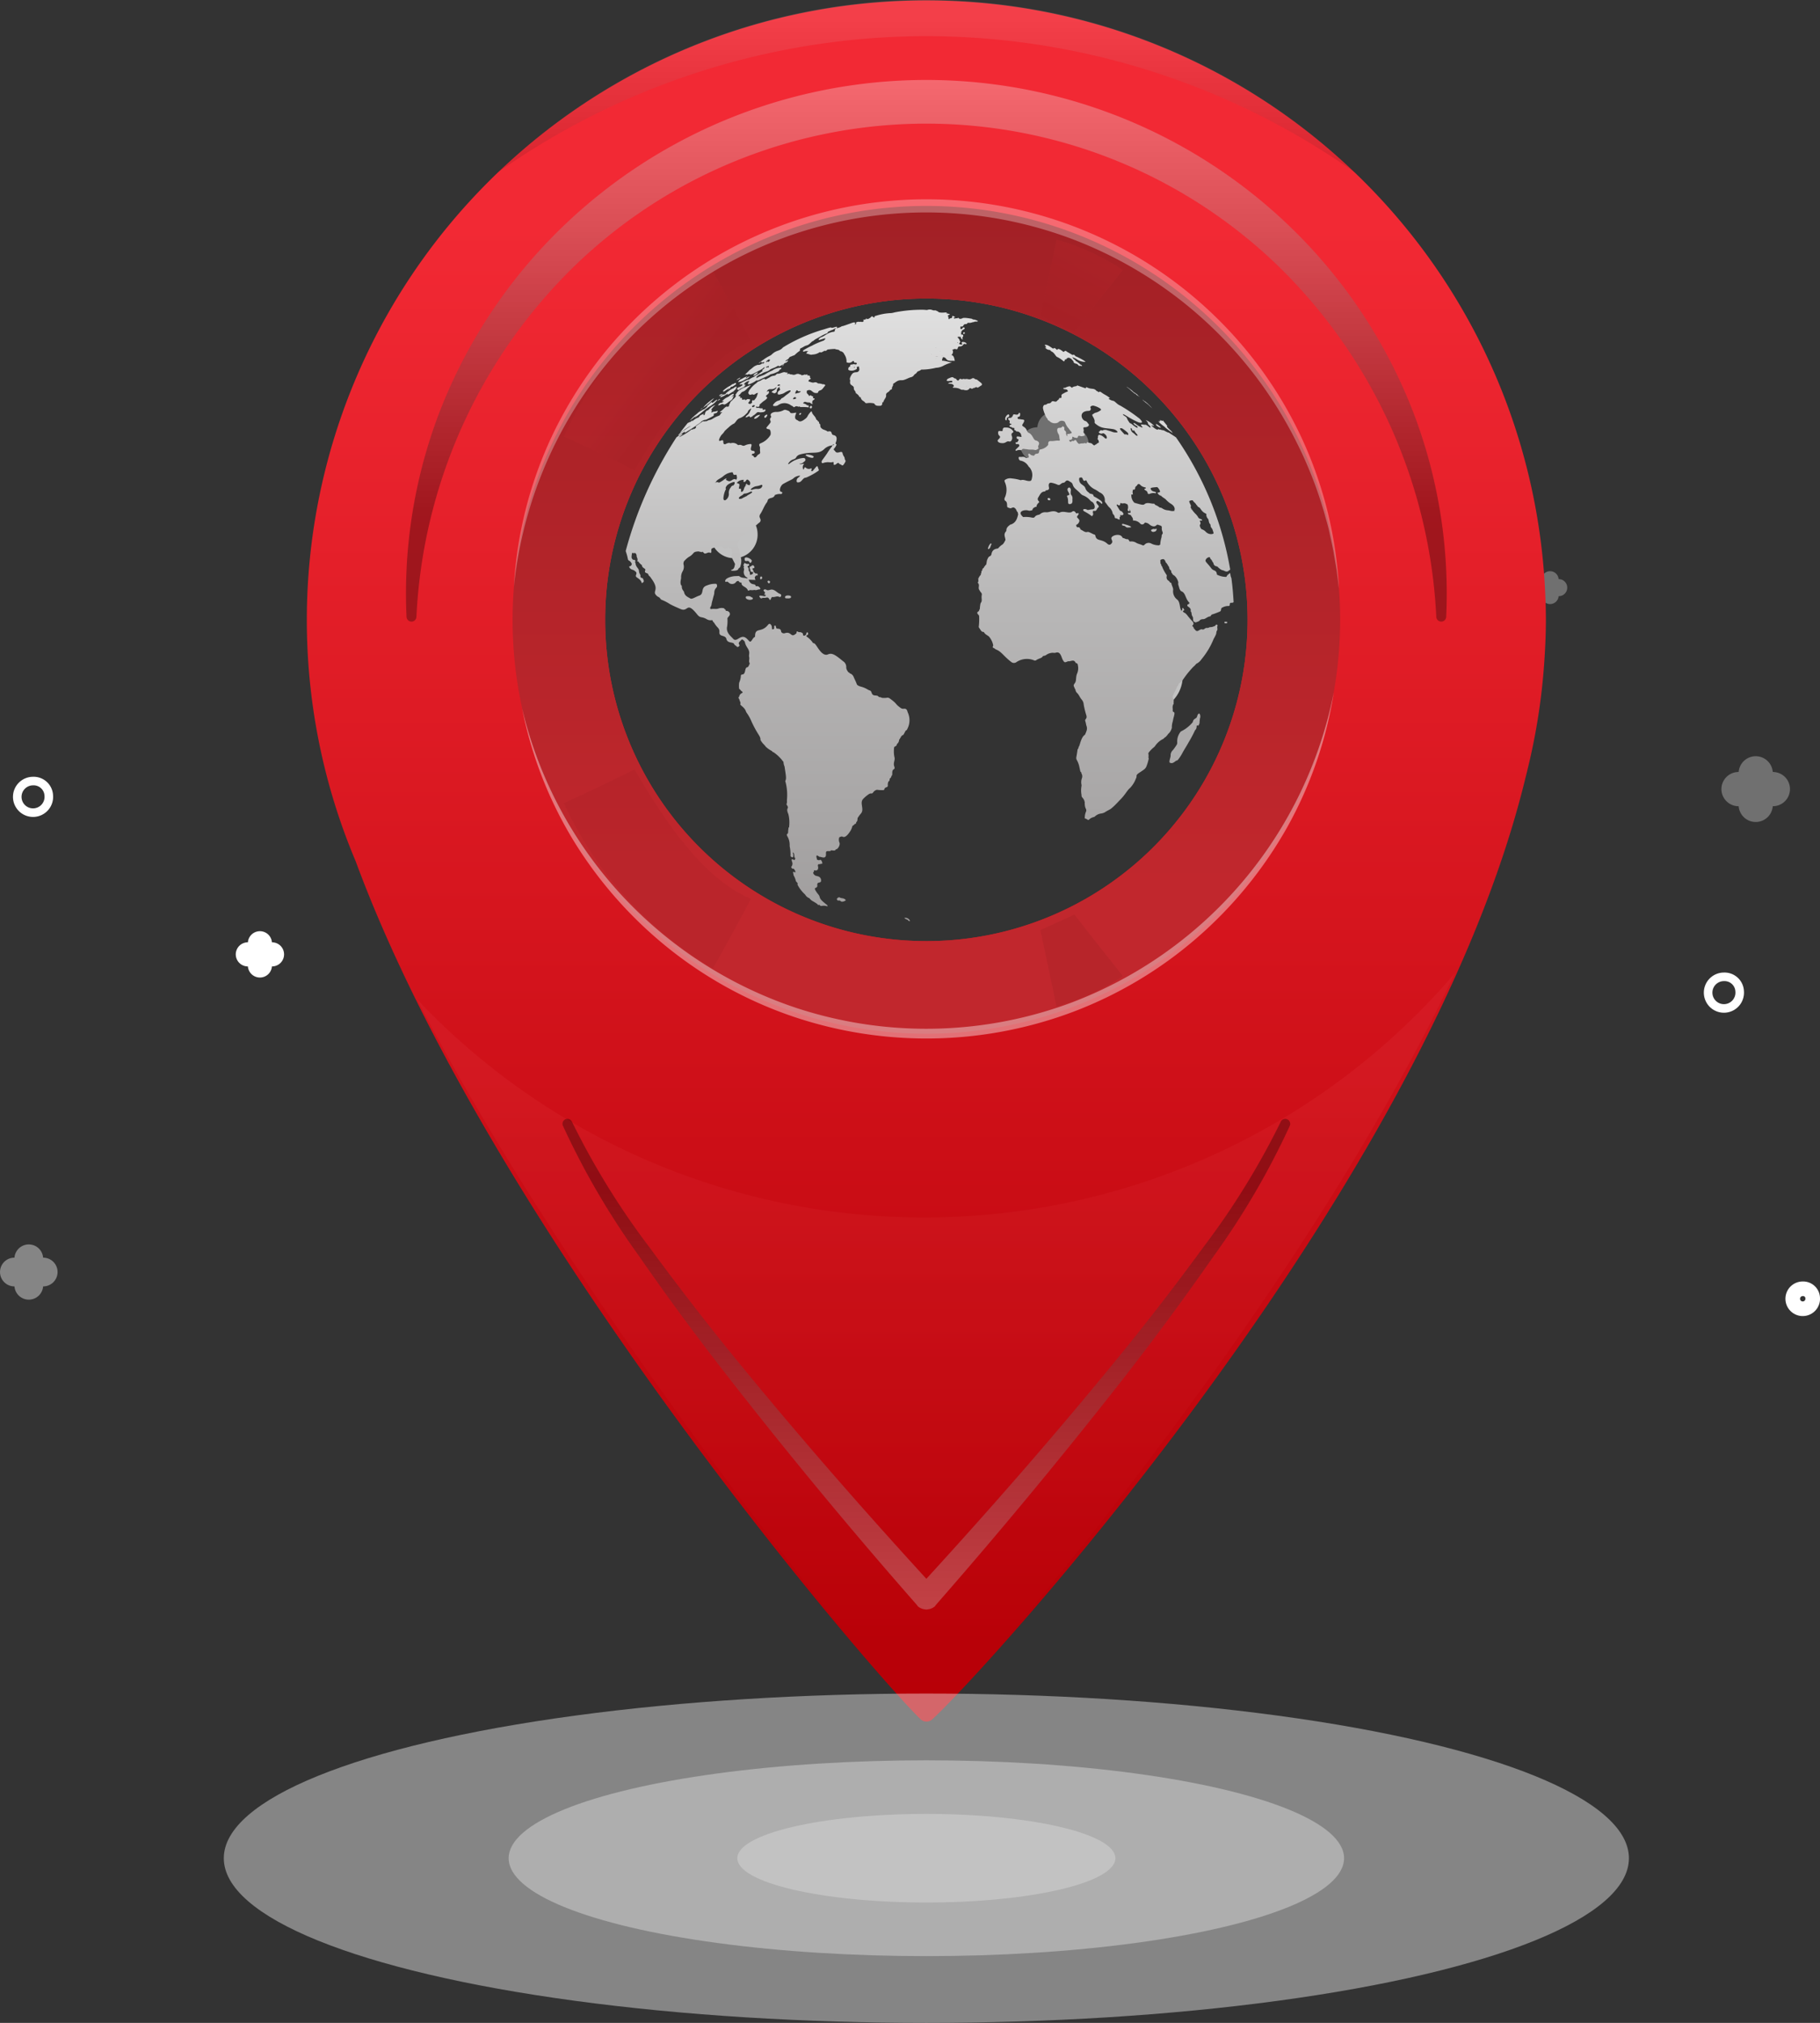 <svg xmlns="http://www.w3.org/2000/svg" xmlns:xlink="http://www.w3.org/1999/xlink" width="147.233" height="163.597" viewBox="0 0 147.233 163.597">
  <rect x="0" y="0" width="147.233" height="163.597" fill="#333333" stroke="none"/>
  <defs>
    <linearGradient id="linear-gradient" x1="0.5" y1="0.126" x2="0.5" y2="0.955" gradientUnits="objectBoundingBox">
      <stop offset="0" stop-color="#f22934"/>
      <stop offset="1" stop-color="#b80007"/>
    </linearGradient>
    <linearGradient id="linear-gradient-2" x1="0.5" y1="-0.015" x2="0.5" y2="0.795" gradientUnits="objectBoundingBox">
      <stop offset="0" stop-color="#fff"/>
      <stop offset="1"/>
    </linearGradient>
    <linearGradient id="linear-gradient-3" x1="0.5" y1="-0.025" x2="0.5" y2="0.821" gradientUnits="objectBoundingBox">
      <stop offset="0" stop-color="#a12025"/>
      <stop offset="1" stop-color="#c1272d"/>
    </linearGradient>
    <linearGradient id="linear-gradient-4" x1="0.5" y1="0.126" x2="0.5" y2="0.955" gradientUnits="objectBoundingBox">
      <stop offset="0" stop-color="#e33940"/>
      <stop offset="1" stop-color="#b80007"/>
    </linearGradient>
    <linearGradient id="linear-gradient-5" x1="0.5" y1="1.177" x2="0.5" y2="0.148" xlink:href="#linear-gradient-2"/>
    <linearGradient id="linear-gradient-6" x1="0.288" y1="0.834" x2="0.578" y2="0.207" xlink:href="#linear-gradient-3"/>
    <linearGradient id="linear-gradient-7" x1="0.604" y1="0.581" x2="0.442" y2="0.45" xlink:href="#linear-gradient-3"/>
    <linearGradient id="linear-gradient-8" x1="0.288" y1="-5.312" x2="0.578" y2="-5.939" xlink:href="#linear-gradient-3"/>
    <linearGradient id="linear-gradient-9" x1="0.604" y1="-1.336" x2="0.442" y2="-1.467" xlink:href="#linear-gradient-3"/>
    <linearGradient id="linear-gradient-10" x1="0.5" y1="0.126" x2="0.5" y2="0.955" xlink:href="#linear-gradient-2"/>
    <linearGradient id="linear-gradient-11" x1="0.5" y1="-0.251" x2="0.5" y2="1.45" gradientUnits="objectBoundingBox">
      <stop offset="0" stop-color="#e8e8e8"/>
      <stop offset="0.443" stop-color="#b8b7b7"/>
      <stop offset="1" stop-color="#999696"/>
    </linearGradient>
    <linearGradient id="linear-gradient-12" x1="0.501" y1="-417.906" x2="0.501" y2="920.528" xlink:href="#linear-gradient-11"/>
    <linearGradient id="linear-gradient-13" x1="0.5" y1="-0.597" x2="0.5" y2="6.983" xlink:href="#linear-gradient-11"/>
    <linearGradient id="linear-gradient-14" x1="0.5" y1="-0.181" x2="0.5" y2="1.207" xlink:href="#linear-gradient-11"/>
    <linearGradient id="linear-gradient-15" x1="0.503" y1="-232.166" x2="0.503" y2="388.869" xlink:href="#linear-gradient-11"/>
    <linearGradient id="linear-gradient-16" x1="0.503" y1="-177.06" x2="0.503" y2="814.808" xlink:href="#linear-gradient-11"/>
    <linearGradient id="linear-gradient-17" x1="0.5" y1="-212.789" x2="0.5" y2="890.302" xlink:href="#linear-gradient-11"/>
    <linearGradient id="linear-gradient-18" x1="0.5" y1="-956.622" x2="0.5" y2="6091.864" xlink:href="#linear-gradient-11"/>
    <linearGradient id="linear-gradient-19" x1="0.499" y1="-1242.35" x2="0.499" y2="6757.005" xlink:href="#linear-gradient-11"/>
    <linearGradient id="linear-gradient-20" x1="0.499" y1="-422.003" x2="0.499" y2="2720.384" xlink:href="#linear-gradient-11"/>
    <linearGradient id="linear-gradient-21" x1="0.494" y1="-2789.024" x2="0.494" y2="3451.877" xlink:href="#linear-gradient-11"/>
    <linearGradient id="linear-gradient-22" x1="0.5" y1="-1448.06" x2="0.5" y2="1057.477" xlink:href="#linear-gradient-11"/>
    <linearGradient id="linear-gradient-23" x1="0.491" y1="-1067.684" x2="0.491" y2="292.103" xlink:href="#linear-gradient-11"/>
    <linearGradient id="linear-gradient-24" x1="0.508" y1="-2062.071" x2="0.508" y2="554.949" xlink:href="#linear-gradient-11"/>
    <linearGradient id="linear-gradient-25" x1="0.5" y1="-479.624" x2="0.5" y2="86.256" xlink:href="#linear-gradient-11"/>
    <linearGradient id="linear-gradient-26" x1="0.496" y1="-374.507" x2="0.496" y2="98.68" xlink:href="#linear-gradient-11"/>
    <linearGradient id="linear-gradient-27" x1="0.5" y1="-573.632" x2="0.5" y2="202.548" xlink:href="#linear-gradient-11"/>
    <linearGradient id="linear-gradient-28" x1="0.5" y1="-4.131" x2="0.5" y2="27.509" xlink:href="#linear-gradient-11"/>
    <linearGradient id="linear-gradient-29" x1="0.501" y1="-141.466" x2="0.501" y2="807.266" xlink:href="#linear-gradient-11"/>
    <linearGradient id="linear-gradient-30" x1="0.5" y1="-271.162" x2="0.5" y2="1512.164" xlink:href="#linear-gradient-11"/>
    <linearGradient id="linear-gradient-31" x1="0.5" y1="-11.4" x2="0.5" y2="17.27" xlink:href="#linear-gradient-11"/>
    <linearGradient id="linear-gradient-32" x1="0.5" y1="-8.219" x2="0.5" y2="5.267" xlink:href="#linear-gradient-11"/>
    <linearGradient id="linear-gradient-33" x1="0.5" y1="-11.339" x2="0.5" y2="36.799" xlink:href="#linear-gradient-11"/>
    <linearGradient id="linear-gradient-34" x1="0.5" y1="-11.818" x2="0.5" y2="89.619" xlink:href="#linear-gradient-11"/>
    <linearGradient id="linear-gradient-35" x1="0.5" y1="-33.121" x2="0.5" y2="43.658" xlink:href="#linear-gradient-11"/>
    <linearGradient id="linear-gradient-36" x1="0.5" y1="-4.754" x2="0.5" y2="33.263" xlink:href="#linear-gradient-11"/>
    <linearGradient id="linear-gradient-37" x1="0.5" y1="-12.982" x2="0.5" y2="110.394" xlink:href="#linear-gradient-11"/>
    <linearGradient id="linear-gradient-38" x1="0.5" y1="-12.88" x2="0.5" y2="109.839" xlink:href="#linear-gradient-11"/>
    <linearGradient id="linear-gradient-39" x1="0.5" y1="-14.508" x2="0.5" y2="142.704" xlink:href="#linear-gradient-11"/>
    <linearGradient id="linear-gradient-40" x1="0.5" y1="-10.261" x2="0.5" y2="103.453" xlink:href="#linear-gradient-11"/>
    <linearGradient id="linear-gradient-41" x1="0.5" y1="-138.513" x2="0.5" y2="29.093" xlink:href="#linear-gradient-11"/>
    <linearGradient id="linear-gradient-42" x1="0.5" y1="-53.301" x2="0.5" y2="83.194" xlink:href="#linear-gradient-11"/>
    <linearGradient id="linear-gradient-43" x1="0.5" y1="-8.356" x2="0.5" y2="55.44" xlink:href="#linear-gradient-11"/>
    <linearGradient id="linear-gradient-44" x1="0.5" y1="-31.698" x2="0.5" y2="170.938" xlink:href="#linear-gradient-11"/>
    <linearGradient id="linear-gradient-45" x1="0.5" y1="-42.923" x2="0.5" y2="179.607" xlink:href="#linear-gradient-11"/>
    <linearGradient id="linear-gradient-46" x1="0.5" y1="-96.438" x2="0.5" y2="123.148" xlink:href="#linear-gradient-11"/>
    <linearGradient id="linear-gradient-47" x1="0.5" y1="-49.88" x2="0.5" y2="138.292" xlink:href="#linear-gradient-11"/>
    <linearGradient id="linear-gradient-48" x1="0.5" y1="-183.743" x2="0.5" y2="34.562" xlink:href="#linear-gradient-11"/>
    <linearGradient id="linear-gradient-49" x1="0.5" y1="-4.455" x2="0.5" y2="41.906" xlink:href="#linear-gradient-11"/>
    <linearGradient id="linear-gradient-50" x1="0.5" y1="-29.259" x2="0.5" y2="234.016" xlink:href="#linear-gradient-11"/>
    <linearGradient id="linear-gradient-51" x1="0.5" y1="-24.92" x2="0.5" y2="200.857" xlink:href="#linear-gradient-11"/>
    <linearGradient id="linear-gradient-52" x1="0.5" y1="-125.775" x2="0.5" y2="160.567" xlink:href="#linear-gradient-11"/>
    <linearGradient id="linear-gradient-53" x1="0.5" y1="-25.982" x2="0.5" y2="93.404" xlink:href="#linear-gradient-11"/>
    <linearGradient id="linear-gradient-54" x1="0.5" y1="-4.178" x2="0.5" y2="15.385" xlink:href="#linear-gradient-11"/>
    <linearGradient id="linear-gradient-55" x1="0.5" y1="-8.053" x2="0.5" y2="61.695" xlink:href="#linear-gradient-11"/>
    <linearGradient id="linear-gradient-56" x1="0.5" y1="-34.403" x2="0.5" y2="317.99" xlink:href="#linear-gradient-11"/>
    <linearGradient id="linear-gradient-57" x1="0.5" y1="-43.917" x2="0.5" y2="180.036" xlink:href="#linear-gradient-11"/>
    <linearGradient id="linear-gradient-58" x1="0.5" y1="-57.086" x2="0.5" y2="93.121" xlink:href="#linear-gradient-11"/>
    <linearGradient id="linear-gradient-59" x1="0.5" y1="-52.826" x2="0.5" y2="374.146" xlink:href="#linear-gradient-11"/>
    <linearGradient id="linear-gradient-60" x1="0.5" y1="-131.101" x2="0.5" y2="180.387" xlink:href="#linear-gradient-11"/>
    <linearGradient id="linear-gradient-61" x1="0.5" y1="-51.05" x2="0.5" y2="416.886" xlink:href="#linear-gradient-11"/>
    <linearGradient id="linear-gradient-62" x1="0.5" y1="-55.873" x2="0.5" y2="225.363" xlink:href="#linear-gradient-11"/>
    <linearGradient id="linear-gradient-63" x1="0.5" y1="-197.981" x2="0.5" y2="221.685" xlink:href="#linear-gradient-11"/>
    <linearGradient id="linear-gradient-64" x1="0.5" y1="-119.664" x2="0.5" y2="168.391" xlink:href="#linear-gradient-11"/>
    <linearGradient id="linear-gradient-65" x1="0.5" y1="-69.242" x2="0.5" y2="771.583" xlink:href="#linear-gradient-11"/>
    <linearGradient id="linear-gradient-66" x1="0.5" y1="-43.189" x2="0.5" y2="351.318" xlink:href="#linear-gradient-11"/>
    <linearGradient id="linear-gradient-67" x1="0.5" y1="-83.593" x2="0.5" y2="322.117" xlink:href="#linear-gradient-11"/>
    <linearGradient id="linear-gradient-68" x1="0.5" y1="-10.076" x2="0.5" y2="48.034" xlink:href="#linear-gradient-11"/>
    <linearGradient id="linear-gradient-69" x1="0.5" y1="-109.095" x2="0.5" y2="742.658" xlink:href="#linear-gradient-11"/>
    <linearGradient id="linear-gradient-70" x1="0.5" y1="-10.804" x2="0.5" y2="95.154" xlink:href="#linear-gradient-11"/>
    <linearGradient id="linear-gradient-71" x1="0.501" y1="-416.499" x2="0.501" y2="2102.179" xlink:href="#linear-gradient-11"/>
    <linearGradient id="linear-gradient-72" x1="0.498" y1="-127.458" x2="0.498" y2="714.289" xlink:href="#linear-gradient-11"/>
    <linearGradient id="linear-gradient-73" x1="0.5" y1="-196.265" x2="0.5" y2="451.405" xlink:href="#linear-gradient-11"/>
    <linearGradient id="linear-gradient-74" x1="0.499" y1="-438.592" x2="0.499" y2="1012.262" xlink:href="#linear-gradient-11"/>
    <linearGradient id="linear-gradient-75" x1="0.5" y1="-107.819" x2="0.5" y2="260.607" xlink:href="#linear-gradient-11"/>
    <linearGradient id="linear-gradient-76" x1="0.5" y1="-14.129" x2="0.5" y2="32.232" xlink:href="#linear-gradient-11"/>
    <linearGradient id="linear-gradient-77" x1="0.5" y1="-79.62" x2="0.5" y2="151.529" xlink:href="#linear-gradient-11"/>
    <linearGradient id="linear-gradient-78" x1="0.5" y1="-63.596" x2="0.5" y2="120.808" xlink:href="#linear-gradient-11"/>
    <linearGradient id="linear-gradient-79" x1="0.502" y1="-3983.559" x2="0.502" y2="3983.563" xlink:href="#linear-gradient-11"/>
    <linearGradient id="linear-gradient-80" x1="0.5" y1="-109.656" x2="0.5" y2="231.912" xlink:href="#linear-gradient-11"/>
    <linearGradient id="linear-gradient-81" x1="0.501" y1="-975.695" x2="0.501" y2="1855.416" xlink:href="#linear-gradient-11"/>
    <linearGradient id="linear-gradient-82" x1="0.501" y1="-236.916" x2="0.501" y2="521.156" xlink:href="#linear-gradient-11"/>
    <radialGradient id="radial-gradient" cx="0.5" cy="0.5" r="2.134" gradientTransform="translate(0.383 1.501) scale(0.234 0.234)" gradientUnits="objectBoundingBox">
      <stop offset="0" stop-color="#4f0d11"/>
      <stop offset="0.029" stop-color="#612529"/>
      <stop offset="0.087" stop-color="#815355"/>
      <stop offset="0.151" stop-color="#9f7c7e"/>
      <stop offset="0.219" stop-color="#b99fa1"/>
      <stop offset="0.293" stop-color="#cfbdbe"/>
      <stop offset="0.375" stop-color="#e0d5d6"/>
      <stop offset="0.466" stop-color="#eee8e8"/>
      <stop offset="0.574" stop-color="#f7f5f5"/>
      <stop offset="0.714" stop-color="#fdfcfc"/>
      <stop offset="1" stop-color="#fff"/>
    </radialGradient>
    <radialGradient id="radial-gradient-2" cy="0.5" r="2.134" gradientTransform="translate(0.383 2.263) scale(0.234 0.234)" xlink:href="#radial-gradient"/>
    <radialGradient id="radial-gradient-3" cy="0.5" r="2.134" gradientTransform="translate(0.383 4.537) scale(0.234 0.234)" xlink:href="#radial-gradient"/>
  </defs>
  <g id="Сгруппировать_14872" data-name="Сгруппировать 14872" transform="translate(-868.837 -388.999)">
    <g id="Сгруппировать_14870" data-name="Сгруппировать 14870" transform="translate(870 423.664)">
      <g id="Сгруппировать_14862" data-name="Сгруппировать 14862" transform="translate(0 67.136)" opacity="0.4">
        <line id="Линия_342" data-name="Линия 342" x2="2.332" transform="translate(0 1.071)" fill="none" stroke="#fff" stroke-linecap="round" stroke-linejoin="round" stroke-width="2.326"/>
        <line id="Линия_343" data-name="Линия 343" y1="2.142" transform="translate(1.166)" fill="none" stroke="#fff" stroke-linecap="round" stroke-linejoin="round" stroke-width="2.326"/>
      </g>
      <g id="Сгруппировать_14863" data-name="Сгруппировать 14863" transform="translate(139.48 27.876)" opacity="0.3">
        <line id="Линия_344" data-name="Линия 344" x2="2.777" transform="translate(0 1.275)" fill="none" stroke="#fff" stroke-linecap="round" stroke-linejoin="round" stroke-width="2.77"/>
        <line id="Линия_345" data-name="Линия 345" y1="2.551" transform="translate(1.389)" fill="none" stroke="#fff" stroke-linecap="round" stroke-linejoin="round" stroke-width="2.77"/>
      </g>
      <g id="Сгруппировать_14864" data-name="Сгруппировать 14864" transform="translate(27.522 11.975)" opacity="0.4">
        <line id="Линия_346" data-name="Линия 346" x2="3.292" transform="translate(0 1.512)" fill="none" stroke="#fff" stroke-linecap="round" stroke-linejoin="round" stroke-width="1.918"/>
        <line id="Линия_347" data-name="Линия 347" y1="3.023" transform="translate(1.646)" fill="none" stroke="#fff" stroke-linecap="round" stroke-linejoin="round" stroke-width="1.918"/>
      </g>
      <g id="Сгруппировать_14865" data-name="Сгруппировать 14865" transform="translate(82.747 0)" opacity="0.3">
        <line id="Линия_348" data-name="Линия 348" x2="2.777" transform="translate(0 1.275)" fill="none" stroke="#fff" stroke-linecap="round" stroke-linejoin="round" stroke-width="2.77"/>
        <line id="Линия_349" data-name="Линия 349" y1="2.551" transform="translate(1.389)" fill="none" stroke="#fff" stroke-linecap="round" stroke-linejoin="round" stroke-width="2.77"/>
      </g>
      <g id="Сгруппировать_14866" data-name="Сгруппировать 14866" transform="translate(18.885 41.618)">
        <line id="Линия_350" data-name="Линия 350" x2="1.957" transform="translate(0 0.899)" fill="none" stroke="#fff" stroke-linecap="round" stroke-linejoin="round" stroke-width="1.952"/>
        <line id="Линия_351" data-name="Линия 351" y1="1.797" transform="translate(0.978)" fill="none" stroke="#fff" stroke-linecap="round" stroke-linejoin="round" stroke-width="1.952"/>
      </g>
      <g id="Сгруппировать_14867" data-name="Сгруппировать 14867" transform="translate(123.541 12.221)" opacity="0.3">
        <line id="Линия_352" data-name="Линия 352" x2="1.389" transform="translate(0 0.638)" fill="none" stroke="#fff" stroke-linecap="round" stroke-linejoin="round" stroke-width="1.385"/>
        <line id="Линия_353" data-name="Линия 353" y1="1.275" transform="translate(0.694)" fill="none" stroke="#fff" stroke-linecap="round" stroke-linejoin="round" stroke-width="1.385"/>
      </g>
      <path id="Контур_16787" data-name="Контур 16787" d="M267.973,82.34a1.1,1.1,0,1,1-1.1-1.007A1.054,1.054,0,0,1,267.973,82.34Z" transform="translate(-208.656 -73.858)" fill="none" stroke="#fff" stroke-linecap="round" stroke-linejoin="round" stroke-width="1.609" opacity="0.7"/>
      <path id="Контур_16788" data-name="Контур 16788" d="M579,301.187a.808.808,0,1,1-.805-.74A.774.774,0,0,1,579,301.187Z" transform="translate(-433.522 -230.885)" fill="none" stroke="#fff" stroke-linecap="round" stroke-linejoin="round" stroke-width="1.182"/>
      <path id="Контур_16789" data-name="Контур 16789" d="M387.776,121.455a1.616,1.616,0,1,1-1.61-1.479A1.549,1.549,0,0,1,387.776,121.455Z" transform="translate(-294.453 -101.552)" fill="none" stroke="#fff" stroke-linecap="round" stroke-linejoin="round" stroke-width="2.364" opacity="0.7"/>
      <path id="Контур_16790" data-name="Контур 16790" d="M557.753,212.583a1.278,1.278,0,1,1-1.273-1.169A1.225,1.225,0,0,1,557.753,212.583Z" transform="translate(-418.182 -167.08)" fill="none" stroke="#fff" stroke-linecap="round" stroke-linejoin="round" stroke-width="0.693"/>
      <path id="Контур_16791" data-name="Контур 16791" d="M63.753,156.71a1.277,1.277,0,1,1-1.273-1.169A1.224,1.224,0,0,1,63.753,156.71Z" transform="translate(-60.97 -127.039)" fill="none" stroke="#fff" stroke-linecap="round" stroke-linejoin="round" stroke-width="0.693"/>
    </g>
    <g id="Сгруппировать_13643" data-name="Сгруппировать 13643" transform="translate(886.942 388.999)">
      <g id="Ñëîé_1" data-name="Ñëîé 1" transform="translate(6.717)">
        <g id="Сгруппировать_13639" data-name="Сгруппировать 13639" transform="translate(0)">
          <path id="Контур_16445" data-name="Контур 16445" d="M581.242,225.825a50.114,50.114,0,1,0-96.235,21.587c11,29.782,41.555,65.384,45.7,69.389a.689.689,0,0,0,.946.012c4.536-4.171,39.938-42.973,47.989-76.142.083-.315.157-.633.233-.951s.153-.636.22-.954a50.089,50.089,0,0,0,1.04-7.065c.007-.092.014-.185.021-.277.082-1.171.138-2.349.138-3.541C581.293,227.15,581.273,226.474,581.242,225.825Zm-50.066,28.051a25.985,25.985,0,1,1,25.985-25.985A25.985,25.985,0,0,1,531.176,253.877Z" transform="translate(-481.058 -177.765)" fill="url(#linear-gradient)"/>
          <path id="Контур_16446" data-name="Контур 16446" d="M516.1,249.441a41.037,41.037,0,0,1,2.587-16.349,41.784,41.784,0,0,1,8.978-14.141,42.405,42.405,0,0,1,13.9-9.555,42.431,42.431,0,0,1,33.175,0,42.4,42.4,0,0,1,13.9,9.555,41.789,41.789,0,0,1,8.979,14.141,41.036,41.036,0,0,1,2.587,16.349.4.4,0,0,1-.419.382.406.406,0,0,1-.382-.382,42.461,42.461,0,0,0-12.835-28.419,40.942,40.942,0,0,0-56.837,0A42.46,42.46,0,0,0,516.9,249.441a.4.4,0,0,1-.42.382A.406.406,0,0,1,516.1,249.441Z" transform="translate(-508.035 -199.553)" opacity="0.3" fill="url(#linear-gradient-2)" style="mix-blend-mode: screen;isolation: isolate"/>
          <path id="Контур_16447" data-name="Контур 16447" d="M587.244,250.517a33.473,33.473,0,1,0,33.473,33.473A33.473,33.473,0,0,0,587.244,250.517Zm0,59.458a25.985,25.985,0,1,1,25.985-25.985A25.985,25.985,0,0,1,587.244,309.975Z" transform="translate(-537.126 -233.863)" fill="url(#linear-gradient-3)"/>
          <path id="Контур_16448" data-name="Контур 16448" d="M561.07,541.417a56.379,56.379,0,0,1-41.014-17.624c13.277,25.766,37.1,54.7,40.72,58.205a.688.688,0,0,0,.946.012c3.808-3.5,29.4-33.034,42.261-60.321A56.411,56.411,0,0,1,561.07,541.417Z" transform="translate(-511.129 -442.962)" opacity="0.2" fill="url(#linear-gradient-4)" style="mix-blend-mode: multiply;isolation: isolate"/>
          <path id="Контур_16449" data-name="Контур 16449" d="M630.046,573.1a.4.4,0,0,0-.522.2l-.008.018a61.944,61.944,0,0,1-6.267,10.146q-3.537,4.845-7.356,9.489c-4.843,5.91-9.881,11.677-15.037,17.308-5.156-5.631-10.194-11.4-15.037-17.308q-3.806-4.649-7.356-9.489a61.927,61.927,0,0,1-6.267-10.146l-.008-.018a.4.4,0,0,0-.731.328,62.718,62.718,0,0,0,6.11,10.469q3.443,4.968,7.163,9.724,7.41,9.508,15.365,18.563a.927.927,0,0,0,.078.107.97.97,0,0,0,.272.165l.015.009a.982.982,0,0,0,.262.063.459.459,0,0,0,.269,0,.98.98,0,0,0,.262-.062l.015-.009a.97.97,0,0,0,.272-.165.936.936,0,0,0,.078-.107q7.948-9.079,15.365-18.563,3.707-4.762,7.163-9.724a62.725,62.725,0,0,0,6.11-10.469A.4.4,0,0,0,630.046,573.1Z" transform="translate(-550.738 -482.58)" opacity="0.3" fill="url(#linear-gradient-5)" style="mix-blend-mode: screen;isolation: isolate"/>
          <path id="Контур_16450" data-name="Контур 16450" d="M741.618,262.411a18.713,18.713,0,0,1,5.367,2.464c-2.727,3.431-3.915,4.971-3.915,4.971l-2.754-1.247Z" transform="translate(-680.97 -243.035)" opacity="0.2" fill="url(#linear-gradient-6)" style="mix-blend-mode: multiply;isolation: isolate"/>
          <path id="Контур_16451" data-name="Контур 16451" d="M577.608,289.659c2.376-4.047,5.455-8.8,9.414-10.47-1.672-3.167-3.08-5.631-3.08-5.631a30.122,30.122,0,0,0-12.054,13.373C574.616,288.163,577.608,289.659,577.608,289.659Z" transform="translate(-551.097 -251.63)" opacity="0.2" fill="url(#linear-gradient-7)" style="mix-blend-mode: multiply;isolation: isolate"/>
          <path id="Контур_16452" data-name="Контур 16452" d="M741.618,508.339a18.707,18.707,0,0,0,5.367-2.464c-2.727-3.431-3.915-4.971-3.915-4.971l-2.754,1.247Z" transform="translate(-680.97 -426.935)" opacity="0.3" fill="url(#linear-gradient-8)" style="mix-blend-mode: screen;isolation: isolate"/>
          <path id="Контур_16453" data-name="Контур 16453" d="M577.608,449.593c2.376,4.047,5.455,8.8,9.414,10.47-1.672,3.167-3.08,5.631-3.08,5.631a30.122,30.122,0,0,1-12.054-13.373C574.616,451.089,577.608,449.593,577.608,449.593Z" transform="translate(-551.097 -387.369)" opacity="0.2" fill="url(#linear-gradient-9)" style="mix-blend-mode: screen;isolation: isolate"/>
          <path id="Контур_16454" data-name="Контур 16454" d="M583.019,180.688a60.251,60.251,0,0,1,34.71,11.048,50.1,50.1,0,0,0-69.437.012A60.252,60.252,0,0,1,583.019,180.688Z" transform="translate(-532.902 -177.764)" opacity="0.1" fill="url(#linear-gradient-10)" style="mix-blend-mode: screen;isolation: isolate"/>
          <path id="Контур_16455" data-name="Контур 16455" d="M622.769,422.55a32.842,32.842,0,0,1-3.753,10.851,33.8,33.8,0,0,1-7.286,8.94,33.23,33.23,0,0,1-9.912,5.955,33.7,33.7,0,0,1-22.807.426,33.238,33.238,0,0,1-10.129-5.577,33.866,33.866,0,0,1-7.618-8.658,32.749,32.749,0,0,1-4.158-10.7,33.755,33.755,0,0,0,22.144,24.228,33.645,33.645,0,0,0,22.3-.414,33.863,33.863,0,0,0,21.216-25.048Z" transform="translate(-539.697 -366.516)" fill="#fff" opacity="0.4" style="mix-blend-mode: screen;isolation: isolate"/>
          <path id="Контур_16456" data-name="Контур 16456" d="M554.231,279.545a32.841,32.841,0,0,1,3.04-12.1,33.507,33.507,0,0,1,18.019-16.891,33.534,33.534,0,0,1,35.389,6.857A33.341,33.341,0,0,1,618,267.6a32.848,32.848,0,0,1,2.976,12.116l-.192-1.55-.263-1.537c-.1-.51-.218-1.016-.325-1.524s-.264-1-.4-1.505a33.09,33.09,0,0,0-2.266-5.775,33.619,33.619,0,0,0-17.831-16.282,33.448,33.448,0,0,0-24.056-.062,33.493,33.493,0,0,0-10.444,6.414A33.921,33.921,0,0,0,554.231,279.545Z" transform="translate(-537.481 -232.094)" fill="#fff" opacity="0.3" style="mix-blend-mode: screen;isolation: isolate"/>
        </g>
        <g id="Сгруппировать_13641" data-name="Сгруппировать 13641" transform="translate(25.819 25.025)">
          <g id="Сгруппировать_13640" data-name="Сгруппировать 13640">
            <path id="Контур_16457" data-name="Контур 16457" d="M738.514,329.547a.933.933,0,0,1-.066-.189.524.524,0,0,0-.062-.235.323.323,0,0,1-.138.132c-.038,0-.049.027-.038.073l0,0a.1.1,0,0,0-.086.1l-.033.024h0a1.672,1.672,0,0,1-.749-.188c-.031-.407-.271-.266-.448-.5-.384-.516-.555-.547-.437-.736a.365.365,0,0,1,.282-.175.209.209,0,0,0-.011-.02.179.179,0,0,1,.011.02l.014.01h.014l.032.062a.152.152,0,0,0,.092.127l.089.152a.116.116,0,0,0,.059.085l.03.072a.13.13,0,0,0,.074.132.094.094,0,0,0,.085.077.535.535,0,0,1,.221.1.092.092,0,0,0,.074.076.064.064,0,0,1,.023.016.194.194,0,0,0,.134.089.063.063,0,0,0,.041.04,1.4,1.4,0,0,1,.183.052c.367.208.4-.086.517-.065a26.49,26.49,0,0,0-4.388-10.71c-.081-.059-.191-.13-.4-.265s-.251-.168-.239-.121c-.1-.052-.182-.085-.292-.15a.249.249,0,0,0-.113-.04,1.4,1.4,0,0,1-.251-.063c-.025-.011-.032,0-.027.02a.754.754,0,0,0-.13-.061c.011.1-.092.055-.216-.013a2.644,2.644,0,0,1-.328-.262.3.3,0,0,1,.19.034c.044.019.03-.014-.025-.074a1.831,1.831,0,0,0-.625-.409c.131.123.186.207.187.272,0,.107.209.19.207.311,0,.053-.03.044-.133-.036s-.23-.177-.288-.167c-.094.016-.243-.044-.331-.011-.041.015-.041.023.041.128s.093.137.012.1a1.546,1.546,0,0,1-.477-.266c-.091-.076-.216-.125-.2-.062.009.039.049.067.078.1.1.1.2.081.247.192.038.085-.053.07-.13.018a2.739,2.739,0,0,1-.265-.191.737.737,0,0,0-.14-.106.25.25,0,0,1-.164-.144,1.428,1.428,0,0,1-.131-.212.323.323,0,0,0-.174-.225c-.075-.052-.152-.088-.173-.151-.029-.089.285.12.4.189a7,7,0,0,0,.813.428c.189.08.526.121.16-.248a.7.7,0,0,0-.121-.1,13.038,13.038,0,0,0-1.476-.988c-.305-.128-.422-.38-.6-.389a.8.8,0,0,1-.212-.081.266.266,0,0,1-.129-.114l.092,0-.023-.057c-.247-.2-.436-.26-.608-.393-.095-.074-.2-.131-.237-.059-.013.026-.041.013-.083-.031a.1.1,0,0,0-.092-.038c-.25-.306-.4-.109-.787-.307a.233.233,0,0,0-.055-.017c-.109-.026.059.137-.143.065-.162-.058-.325-.116-.489-.172-.043-.015-.1-.05-.121-.025-.059.077-.182.047-.264.09-.029.016-.081.005-.093.037-.026.07-.076.048-.155-.019a.153.153,0,0,0-.181-.033.8.8,0,0,0-.272.108c-.011.009-.037,0-.054,0-.04,0-.116,0-.09.062.045.1.269-.007.343.156.031.068,0,.088-.033.094a1.345,1.345,0,0,0-.329.16.184.184,0,0,0-.135.233c.03.19-.182.073-.19.146-.013.118-.114.12-.161.192s-.127.09-.229.059c-.3-.092-.171.139-.445.155-.181.01-.152.115-.319.111-.093,0-.165.155-.155.277a2.2,2.2,0,0,0,.167.515.911.911,0,0,0,.207.358c.01.088.052.128.118.133a.611.611,0,0,0,.741.148.379.379,0,0,1,.388-.124c.124.039.141.045.2.2a1.254,1.254,0,0,0,.217.362c.082.094.149.205.236.3.065.069.063.136,0,.143a1.54,1.54,0,0,0-.152.047c-.048.01-.108-.019-.149.016s.03.133-.007.179a.418.418,0,0,1-.095-.322h0a.223.223,0,0,0-.095-.141c-.128-.12.032-.179-.093-.3-.059-.057-.112-.054-.144,0-.048.075-.128.077-.215.076-.279,0-.149.384-.084.477.112.161.067.315.122.475.024.071-.036.091-.09.085-.218-.024-.409.049-.63.032-.123-.009-.232.044-.22.241a.143.143,0,0,1-.042.119,1.018,1.018,0,0,1-.54.31c-.263.023-.032.325-.32.352-.311.029-.094.208-.367.143a.326.326,0,0,1-.174-.079c-.047-.045-.1-.091-.149-.047-.083.076.133.286-.055.312-.057.008-.121.043-.173,0-.162-.129-.305-.046-.457-.069-.053-.008-.121-.006-.111.085a.254.254,0,0,0,.112.209.946.946,0,0,1,.67.445.293.293,0,0,0,.087.1.959.959,0,0,1,.208.856c-.039.215-.074.263-.25.257-.214-.008-.438-.148-.648-.068a.025.025,0,0,1-.018,0,3.358,3.358,0,0,0-.719-.141.688.688,0,0,0-.521.1c-.081.041-.079.1-.038.2a1.507,1.507,0,0,1-.024,1.292c-.017.077-.014.174.053.212.252.141.076.5.215.543.109.036.224.113.328.021l.116-.024.013,0h.013c.254.114.2.3.329.387l.033.194c-.056.135-.1.659-.62.806a.091.091,0,0,0-.035.014c-.146.123-.314.225-.3.5-.257.278-.106.429-.07.732-.081.135-.137.3-.268.38a1.417,1.417,0,0,0-.331.3c-.153.038-.463.033-.54.478a.207.207,0,0,1-.134.156c-.106.047-.148.154-.2.269-.061.138-.04.3-.105.434-.043,0-.065.033-.071.084a.036.036,0,0,1-.022.023.065.065,0,0,0-.058.065c-.047.143-.165.078-.139.237a.025.025,0,0,1-.01.025.16.16,0,0,0-.068.167l-.026.083a.035.035,0,0,0-.018.044.232.232,0,0,1-.035.118.1.1,0,0,0-.075.092l-.044.048-.01,0c0,.015.007.012.007.012h-.005l-.02.082a.164.164,0,0,1,0,.024.164.164,0,0,0,0-.024c-.043.012-.049.04-.021.083q0,.106-.007.212c-.03.008-.054.046-.035.068.193.219-.022.38.122.584a1.31,1.31,0,0,0,.181.26l.022.095c-.068.306.044.449-.055.641l.007.048-.007-.048c-.08.08-.08.238-.121.577h0a.1.1,0,0,0-.051.1.048.048,0,0,1-.011.028c-.173.115-.177.146-.042.308a.177.177,0,0,0,.034.025l.025.087a5.3,5.3,0,0,1-.023.784.2.2,0,0,0,.027.167c.106.116.155.326.335.318a.066.066,0,0,1,.053.03c.1.179.269.23.4.342a1.55,1.55,0,0,1,.339.677c.04.1-.127.183.044.252.073.03.137.1.21.128.427.169.578.514,1.218,1.007a.342.342,0,0,0,.407.011,1.519,1.519,0,0,1,1.43-.149.172.172,0,0,0,.186-.019c.209-.151.441-.138.538-.326l.086-.023c.017.011.032.007.044-.012a.2.2,0,0,0,.091-.026.978.978,0,0,1,.593-.207.453.453,0,0,0,.245-.013c.372-.105.43.392.544.59.15.261.173.206.437.108.174.048.441-.186.584.092.07.136.171-.024.209.292a1.081,1.081,0,0,1-.055.57c-.152.339-.052.6-.189.8s-.129.193-.041.391a.439.439,0,0,0,.076.143.456.456,0,0,0,.163.307c.138.149.214.364.349.511a.7.7,0,0,1,.161.409,6.587,6.587,0,0,0,.212.862c.087.325-.16.277-.08.489.046.122.051.267.1.387a.594.594,0,0,1-.005.379,3,3,0,0,1-.13.318c-.282.158-.38.712-.474.933-.041.033-.042.092-.054.151l-.042.067c-.042.031-.013.04-.119.627a.35.35,0,0,0,.034.266,1.849,1.849,0,0,1,.193.5c.025.114.051.227.074.341.014.068.033.128.093.144a.264.264,0,0,0,.026.122.442.442,0,0,1,.023.367.951.951,0,0,0-.034.511.312.312,0,0,1,0,.133,1.955,1.955,0,0,0,.006.708.25.25,0,0,0,.077.218.817.817,0,0,1,.165.286c-.01.036-.005.059.022.06a.662.662,0,0,0,0,.2.812.812,0,0,0,.094.366.307.307,0,0,1,.02.172,1.312,1.312,0,0,0-.117.522c0,.011,0,.025,0,.036s.009.039.029.041a.486.486,0,0,1,.2.1.094.094,0,0,0,.125-.021.768.768,0,0,1,.363-.194.233.233,0,0,0,.111-.06.9.9,0,0,1,.507-.232.823.823,0,0,0,.295-.1c.147-.1.292-.164.439-.251a1.29,1.29,0,0,0,.144-.114c.226-.188.433-.423.647-.641.446-.452.553-.75.8-.956a2.169,2.169,0,0,0,.471-.751.388.388,0,0,0,.059-.216c-.013-.058.037-.122.094-.172.1-.09.239-.154.5-.349a.6.6,0,0,0,.208-.27,3.612,3.612,0,0,0,.175-.583c.009-.052.012-.1-.026-.106a.239.239,0,0,0,.013-.141c.031-.1-.032-.149,0-.253a2.423,2.423,0,0,1,.442-.456.512.512,0,0,0,.1-.111,1.659,1.659,0,0,1,.607-.539.346.346,0,0,0,.151-.13.092.092,0,0,0,.028-.012.422.422,0,0,0,.154-.144.4.4,0,0,0,.1-.13.849.849,0,0,0,.257-.35l.016-.041a.193.193,0,0,1,.013-.035l.022-.084c.009-.013.011-.022,0-.029a1.454,1.454,0,0,1,.055-.413h0l.029-.119h0l.039-.186a.594.594,0,0,1-.137.026.594.594,0,0,0,.137-.026c.026-.1.054-.195.074-.291.073-.339-.146-.147-.127-.378.014-.169-.061-.321.08-.521-.024-.141.046-.336-.055-.438-.135-.137.154-.465.34-.971a.175.175,0,0,0,.076-.1.843.843,0,0,0,.05-.124c.4-.258.335-.456,1.159-1.34a1.755,1.755,0,0,0,.258-.262,1.037,1.037,0,0,0,.423-.37h0a6.216,6.216,0,0,0,.984-1.647,3.175,3.175,0,0,0,.185-.359c.041-.094.018-.222.077-.3.092-.118-.006-.205.041-.372.011-.041.019-.08-.018-.1s-.086-.041-.116.011c-.061.106-.156.1-.239.141-.108.049-.227.008-.327.07-.083.052-.159.008-.231.033s-.14.1-.221.12-.1-.086-.341.067c-.2.131-.262.027-.433-.19,0-.1-.073-.118-.122-.165.137-.132.145-.209.046-.347a.088.088,0,0,0-.011-.015,5.926,5.926,0,0,1-.467-.554.356.356,0,0,1-.065-.06c-.068-.1-.2-.079-.251-.214.021-.061.1-.029.111-.114-.014-.023-.031-.05-.049-.076s-.029-.084-.072-.074-.043.056-.043.1c0,.076-.024.116-.084.12-.038-.1-.029-.079-.052-.146-.06-.135-.052-.587-.273-.753a.836.836,0,0,1-.325-.774c.014-.189-.114-.339-.136-.52,0-.03-.048-.084-.095-.071-.051-.054-.081-.129-.153-.167a.3.3,0,0,1-.146-.267c-.009-.072.05-.139-.015-.214a3.408,3.408,0,0,1-.332-.608.1.1,0,0,0-.06-.094.154.154,0,0,1-.018-.039.162.162,0,0,0-.055-.138l-.025-.088h0c.037-.069-.054-.2.044-.238l0-.019c-.026-.012-.073-.04-.073-.04s.047.029.073.04l0,.019a.319.319,0,0,1,.238-.042.558.558,0,0,1,.118.141.268.268,0,0,0,.11.182l.028.044a.019.019,0,0,0,.015.024.045.045,0,0,0,.013.018c0,.016.011.023.023.02l.017.023a.112.112,0,0,0,.051.1.273.273,0,0,0,0-.031.273.273,0,0,1,0,.031l.048.082c.026.09.023.2.124.239l.014.012c.056.078.02.2.111.26.034.112.119.135.189.185a1.039,1.039,0,0,1,.313.557c-.044.13.028.254.056.378s.1.29.2.329c.343.13.306.614.637.921,0,.173-.173.074-.167.225,0,.058.046.071.079.1.107.082.229.151.192.354,0,.026.019.047.041.056.055.179.033.281.107.372.092.153,0,.291.1.4,0,.025.007.039.028.039l.061.02a.1.1,0,0,0,.128.007c.106-.043.223-.056.3-.178a.426.426,0,0,1,.234-.065c.185.012.361-.216.573-.222.025,0,.048-.048.071-.076.125-.148-.078.018.7-.309.2-.084.033-.257.231-.339a.987.987,0,0,1,.457-.118c.106.009.13-.022.137-.168.011-.032.016-.069.044-.087.154-.011.24,0,.261-.075C738.644,330.7,738.611,330.312,738.514,329.547Zm-8.147-12.1c-.013-.075.072-.017.1.046.01.024.012.045.023.068.028.062.054.078.08.06.1-.069.052.018.283.27.16.174.006.181-.1.075a1.039,1.039,0,0,0-.219-.181A.458.458,0,0,1,730.366,317.446Zm-.68,0a3.369,3.369,0,0,1,.413.32.187.187,0,0,1,.069.137c0,.18-.15-.045-.247.026-.023.017-.065-.016-.1-.057-.084-.092-.169-.183-.25-.279C729.415,317.414,729.555,317.4,729.687,317.451Zm-4.043.732c0-.059.017-.091.083-.041a.465.465,0,0,0,.215.064c.268.065.018-.246.371-.138.118.036.193-.021.289-.025.071,0,.062-.1-.012-.2-.117-.147.023-.089-.039-.354-.025-.109.015-.145.09-.136a.49.49,0,0,0,.25-.058.186.186,0,0,0,.088-.095.086.086,0,0,0-.015-.1c-.079-.092-.143-.218-.252-.246-.346-.088-.559-.776.186-.822.086-.005.18,0,.219-.083a.124.124,0,0,0,.007-.144c-.04-.081-.016-.118.016-.136a.279.279,0,0,1,.279-.046,1.565,1.565,0,0,1,.484.217c.061.049.082.107.045.127a1.092,1.092,0,0,1-.416.208c-.087.01-.144.081-.222.118s-.061.093.013.22c.269.46,0,.4.218.573.475.391.757.313,1.411.418.235.038.424.248.317.264a.791.791,0,0,1-.414-.053c-.13-.05-.254-.077-.382-.119a.457.457,0,0,0-.354,0c-.021.011-.047.03-.074.016-.145-.074-.158.071-.245.1-.043.012.011.11.069.131.271.1.2-.114.434.087.2.174.17.478-.056.274a.9.9,0,0,0-.353-.228c-.166-.043-.175.078-.178.222.051.021.071-.047.071-.047s-.019.068-.071.047a.1.1,0,0,0,0,.035v0c-.051.038-.033.092.041.159.013.053.027.106.04.159a.588.588,0,0,1,.047.087.588.588,0,0,0-.047-.087.151.151,0,0,1-.108.092c-.077.012-.1.127-.1.127a.255.255,0,0,0,.007-.034c-.047-.014-.069.012-.1.037-.146.137-.185-.123-.393-.144h0l-.088-.016c-.026.054-.123.061-.123.061s.1-.008.123-.062c-.089-.017-.21-.107-.22.05l-.086-.01a.222.222,0,0,1-.018.041.216.216,0,0,0,.018-.041c-.016-.011-.04-.035-.048-.03-.119.059-.28.016-.4.063-.065.025-.117.006-.182-.077a.655.655,0,0,1-.1-.144c-.031-.073-.071-.088-.114-.071a.151.151,0,0,0-.1.078l-.065-.01c-.015.063-.1.08-.1.08s.088-.017.1-.08c-.07-.012-.131,0-.156.07h-.059c-.027-.043-.082-.047-.1-.112C725.407,318.331,725.655,318.422,725.644,318.182Zm4.768,5.39a.172.172,0,0,1-.028.005.172.172,0,0,0,.028-.005Zm-.036.007h0Zm-.054,0-.082-.006Zm-2.74-4.787c-.013.04-.1.087-.1.087S727.562,318.84,727.581,318.792Zm5.37,7.18c-.079.046-.079.154-.085.258a2.524,2.524,0,0,0-.113.635.038.038,0,0,0-.02-.008h0c-.023-.014-.032-.006-.032.02l-.04.023a1.357,1.357,0,0,1-.6-.127.451.451,0,0,0-.6.107.16.16,0,0,1-.145.014c-.158-.083-.319-.1-.48-.185a.731.731,0,0,0-.494-.119c-.133.035-.081-.2-.268-.186-.105.009-.208-.082-.313-.091-.03,0-.056-.034-.074-.068-.146-.273-.587-.207-.775-.076-.291.2.109.345-.1.584-.1.113-.194.147-.347.009-.443-.4-.85-.171-.95-.61-.012-.051-.024-.112-.078-.122-.14-.027-.461-.251-.567-.213-.186.066-.351-.1-.525-.178-.082-.035-.05-.229-.256-.2-.079.012-.133-.08-.131-.191a.415.415,0,0,0,.229-.224c.077-.168-.02-.239-.1-.318h0a.064.064,0,0,0-.041-.048l-.024-.041c.005-.088.065-.123.1-.182.019-.033.048-.063.022-.113s-.065-.039-.093-.018c-.054.04-.094.013-.14-.055-.089-.131-.2-.138-.278-.071-.238.19-.669-.1-1.007.07a.168.168,0,0,1-.175-.009c-.358-.217-.673.016-.929-.012a.621.621,0,0,0-.49.154c-.076.065-.306.05-.418.211-.126.182-.292-.035-.947.023-.036-.036-.073-.07-.107-.108-.339-.383.257-.51.537-.418a.318.318,0,0,0,.213-.013h0c.059.014.1-.011.114-.079h0a.386.386,0,0,1,.1-.139h0a.081.081,0,0,0,.08-.047.142.142,0,0,0-.039-.006.133.133,0,0,1,.039.006l.107-.025h0c.034-.01.066-.02.039-.082a.623.623,0,0,1,.21-.281c.013-.07-.036-.087-.059-.121a.221.221,0,0,1-.027-.25c.137-.213.232-.483.5-.5a.148.148,0,0,0,.134-.107.287.287,0,0,0,.156-.022c.094-.048.113-.1.084-.237-.055-.269.042-.393.263-.333a1.978,1.978,0,0,1,.4.128c.265.134.267-.119.52-.142.181-.016.173-.295.45-.134.041.024.08.055.12.076a.323.323,0,0,1,.175.209c.1.312.267.349.615.705a.57.57,0,0,0,.25.178,1.384,1.384,0,0,1,.543.389.46.46,0,0,0,.128.108c.2.073.378.552.106.613a3.27,3.27,0,0,0-.4.06l-.07-.013a.335.335,0,0,0-.285-.049c-.051.01-.054.09-.006.135a.811.811,0,0,0,.1.063,4.422,4.422,0,0,1,.442.271c.132.119.156.112.219-.022.035-.047,0-.108-.006-.164-.016-.128.01-.173.113-.15.2.044.2-.212.324-.28.057-.032.042-.123-.031-.2a.516.516,0,0,1-.14-.224h0c.037-.1.091-.134.2-.051a.76.76,0,0,1,.193.147c.06.077.149.005.073-.109a.5.5,0,0,0-.17-.162,3.63,3.63,0,0,0-.41-.251c-.179-.067-.052-.2-.26-.236a1.551,1.551,0,0,1-.176-.051c-.023-.057-.067-.072-.1-.1a.663.663,0,0,1-.223-.3c-.057-.176-.139-.2-.35-.365a.491.491,0,0,1-.15-.459c.029-.064.094-.053.191-.064h0l.032.028c.073.062.067.192.151.237s.121-.054.2-.021a1.415,1.415,0,0,0,.729.742,3.109,3.109,0,0,1,.337.221.662.662,0,0,1,.427.681.206.206,0,0,0,.054.144c.1.112.174.251.282.364a.845.845,0,0,1,.3.5.146.146,0,0,0,.054.094.325.325,0,0,1,.108.212c.007.044.03.1.069.1.112-.018.225.124.344.1-.009-.092-.047-.206.051-.243.032-.012-.025-.076-.028-.133.123.055.226.049.285-.067-.053-.111-.117-.217-.233-.246-.07-.017-.094-.082-.282-.386-.024-.039-.053-.082-.039-.119.022-.058.081.012.141.039s.125.017.135-.068c.006-.052.011-.13.059-.106.144.073.249-.02.385.04.051.022.1.048.153.071h0a.57.57,0,0,1,.016.4c-.015.093.017.109.066.14.067.041.1.022.081-.069-.005-.026-.016-.058.019-.051.108.259.1.268-.088.26-.034,0-.057-.013-.058.036a.094.094,0,0,0,.033.076c.034.03.068.026.1.036.115.032.095.052.19.185a.374.374,0,0,1,.081.29.745.745,0,0,1,.575.232.215.215,0,0,0,.339,0c.024-.041.045-.074.095-.065a.6.6,0,0,1,.316.143c.2.177.427.213.56.08.1-.1.157-.033.3.005.116.031.16.08.146.206a.638.638,0,0,0,.068.328A.394.394,0,0,1,732.951,325.971Zm.938-1.854-.052,0c-.137.043-.311-.038-.466-.05a.932.932,0,0,1-.463-.164.341.341,0,0,0-.193-.057,1.1,1.1,0,0,0-.353-.21.152.152,0,0,1-.032-.025c-.025-.054-.062-.087-.1-.081-.165.025-.538-.145-.741.037-.1.092-.25.057-.822-.111a.829.829,0,0,1-.249-.554h0a.683.683,0,0,0-.009-.112h0c.107-.005.163.016.128-.059a.6.6,0,0,1,.021-.341c.1.028.162-.008.169-.116.012-.168.094-.113.188-.28.04-.071.139-.077.22.009.193.206.333.172.461.237,0,.1-.114.049-.128.126.071.118.227.1.265.288a.109.109,0,0,0,.147.091.739.739,0,0,1,.469-.058.062.062,0,0,0,.053-.009c.027-.017,0-.074-.026-.088-.105-.05-.319-.037-.388-.247-.033-.1.031-.109.48-.152.051-.005.091.029.143.1.173.252.171.323-.027.343-.018,0-.039,0-.043.024s.023.06.047.086a.379.379,0,0,0,.321.154s-.055,0-.082,0c.1.112.324.228.38.293a1.908,1.908,0,0,0,.434.36c.242.157.339.361.249.553a.545.545,0,0,0,.066.066A.555.555,0,0,1,733.889,324.117Zm.09.213a.137.137,0,0,0,.069-.089l.028.006-.028-.005A.138.138,0,0,1,733.979,324.329Zm1.346-.321L735.27,324c.047.186-.01-.037-.059-.221h0c.074-.036.006-.143-.033-.228-.118-.258-.109-.253.152-.3a.067.067,0,0,1,.07.038c.08.123.213.189.277.329.007.015.039.032.06.047.02.053.041.106.1.123.033.019.068.06.1.059.139.158.188.323.451.456.111.057.113.061.1.177h0c-.018,0-.024.008,0,.034l.042.1a.147.147,0,0,0,.041.082.339.339,0,0,1,.107.223l.036.14h0c.018.076.12.136.113.221a.335.335,0,0,0,.1.237.468.468,0,0,1,.081.176c.1.275.09.263-.112.3a.607.607,0,0,1-.474-.21.762.762,0,0,0-.257-.169.194.194,0,0,1-.128-.1c-.212-.4.1-.225-.075-.569.008-.047.018-.107.01-.059l.139.012c.061,0,.024-.085-.023-.106s-.11-.042-.166-.062l-.058-.048a.414.414,0,0,1-.072-.111l-.056-.076-.02-.017c-.032-.075-.1-.112-.145-.166A2.138,2.138,0,0,1,735.325,324.008Z" transform="translate(-689.538 -307.82)" fill="url(#linear-gradient-11)"/>
            <path id="Контур_16458" data-name="Контур 16458" d="M772.817,355.148s.037.035.056.052h0C772.854,355.183,772.817,355.148,772.817,355.148Z" transform="translate(-731.85 -339.568)" fill="url(#linear-gradient-12)"/>
            <path id="Контур_16459" data-name="Контур 16459" d="M649.567,291.229a.462.462,0,0,1,.031-.156c.028-.121.055-.141.151-.108.194.066.122.239.446.272.122.013.188-.006.35.007.043.027.052-.012.046-.044-.038-.184-.066-.378-.268-.43a.314.314,0,0,0,.081-.424c.1-.025.179-.085.272-.048s.147.005.17-.095c.056-.237.26,0,.443-.267.072-.1.113-.049.22-.032.041.006.056-.061.014-.094a.392.392,0,0,0-.334-.084c-.038.007-.045.042-.028.088s.064.046.04.108a.411.411,0,0,1-.182-.011.07.07,0,0,1-.061-.062c0-.03.018-.039.032-.055.073-.078.072-.079,0-.191l-.054-.038h0l.054.038a.32.32,0,0,0-.122-.207c-.056-.031-.025-.119.014-.1.066.031.129-.029.2.028a.2.2,0,0,0,.185.195c-.148-.181.072-.189,0-.373v-.011c-.014,0-.145-.025-.16-.028.011-.378.136-.328.279-.448a.073.073,0,0,0-.041-.114c-.1-.027-.106.06-.164.113s-.151.019-.125-.115c.009-.046.009-.1.072-.078.171.064.168-.208.309-.181l.063-.016c.131.031.057-.125.256-.095.145.022.26-.063.4-.065.012,0,.021-.018.032-.028.176-.022.22.015.291-.047a.754.754,0,0,0-.412-.132.288.288,0,0,0-.161-.071c-.18-.027-.639-.115-.719-.007a.021.021,0,0,0-.023.007c-.083,0-.163.068-.251-.05a.065.065,0,0,0-.071,0c-.065.042-.146.009-.215.039-.045.02-.086,0-.117-.061.028-.047.091.013.116-.042-.1-.082-.154-.1-.211-.1-.087,0,.026.1-.025.124a1.4,1.4,0,0,1-.128.077c-.04-.033-.074-.048-.07.034l-.042.023-.044-.011a.058.058,0,0,0-.027-.058.214.214,0,0,0-.013-.154c0-.005-.027-.025-.033-.03.016-.093.091-.074.139-.105.02-.013.048-.034,0-.056-.64-.184-.811-.05-.947-.219-.088-.023-.167-.1-.262-.075a.416.416,0,0,1-.155-.02.576.576,0,0,0-.452-.01c-.121-.009-.241-.023-.362-.023a11.5,11.5,0,0,0-2.25.209,1.691,1.691,0,0,1-.29.061,4.557,4.557,0,0,0-1.244.223c-.056,0-.1.009-.1.109l-.079.023c-.073-.1-.146-.121-.211-.038s-.14.1-.208.154l-.155.018c.01-.029.024-.068,0-.067s-.044.041-.047.078l-.172.045c-.025-.053-.077.075-.008.056.007,0,.01.006.009.015-.017.058-.057.073-.092.1h-.1c-.01-.022-.029-.024-.053-.014l-.008,0c-.063.042-.238-.069-.418.1-.005.005-.016,0-.024-.005-.077-.123-.294.033-1.011.257-.068-.006-.079.02-.213.09h0c-.237.069-.263.1-.277.041.039-.027.039-.056.022-.068-.079-.056-.368.144-.494.044-.01-.008-.033,0-.051.007-.238.054-.486.152-.719.209a13.661,13.661,0,0,0-3.1,1.4c-.283.338-.513.182-.91.572a.462.462,0,0,1-.146.1,3.279,3.279,0,0,0-.531.324c-.058.035-.123.085-.186.13a1.6,1.6,0,0,0-.194.144c.03.013.071-.011.127-.059.154-.134.073.044.129.017.082-.041.12-.012.211-.066-.019.084-.041.111-.146.176.041-.086,0-.066-.055-.029-.016,0-.042.013-.075.048a.449.449,0,0,1-.227.059c-.053-.017-.149.036-.233.07-.129.053-.329.262-.469.346a.09.09,0,0,0-.014.014c-.118.138-.232.224-.381.379.116-.063.155-.035.2-.01h0c.1-.057.178-.075.223-.038.1.084.653-.256.744-.3a1.5,1.5,0,0,0,.445-.3c-.018.121-.018.122-.13.2a.145.145,0,0,0-.055.051c-.047.079.062,0,.009.089-.062.07-.1.048-.169.131l.023.006h0l-.023-.006a2.484,2.484,0,0,1-.364.218c-.046.013-.118.107-.17.126-.257.092-.377.236-.472.223-.033,0-.071,0-.146.066a.173.173,0,0,0-.09.034s-.009,0-.02.01a1.4,1.4,0,0,0-.431.262c.012.049.1-.013.129.006,0,.018.012.014.04-.013l.029-.01c-.008.052.1-.019.035.1a2.1,2.1,0,0,1-.23.14c-.025-.022-.083.013-.154.071-.026.021-.066.076-.055.071.071-.035,0,.089.053.074s.064-.008.076.019.065-.008.123-.095a.862.862,0,0,0,.2-.089c.017.007.051-.015.082-.035a.3.3,0,0,0,.122-.119c.074-.14-.006-.134-.082-.076l0-.022h0a.323.323,0,0,1,.148-.182.548.548,0,0,1,.206-.1.085.085,0,0,0,.041,0c.056-.014.056.012-.031.107-.027.029-.053.069-.046.08.022.031.012.1.088.071a2.2,2.2,0,0,0,.561-.282c.027-.019.065-.054.077-.038.039.054.15-.022.529-.2.147-.07.287-.119.438-.2.056-.029.133-.1.171-.1a1.687,1.687,0,0,0,.495-.175.31.31,0,0,0,.207-.17c.015-.029.043-.045.055-.042.044.011.06-.043.083-.086s.007-.056-.019-.053a1.242,1.242,0,0,0-.711.23,3.436,3.436,0,0,0-.575.3c-.2.108-.355.138-.539.229-.008,0-.014,0-.021,0s-.007-.012-.021.013a.323.323,0,0,0-.069.069l-.028.011c.005-.037.011-.073-.028-.061h0l-.028-.013c.3-.313.317-.2.452-.29.287-.194.457-.133.7-.348.037-.033.062-.029.094-.045.133-.067.246-.087.388-.17.091-.053.216-.14.22-.017l.08-.046c.081-.017.19-.111.275-.126-.017.058-.085.082-.091.135.083-.046.082-.045.112-.141.01-.032.043-.056.064-.085.076-.045.134-.025.224-.118.024-.025.051-.04.059-.076.021-.095-.142.023-.2.047.007-.086.071-.105.117-.144a.257.257,0,0,0,.139-.1c.119-.193.184-.121.335-.222a.352.352,0,0,0,.178-.078,2.369,2.369,0,0,1,.4-.326c0-.036,0-.058,0-.081a.144.144,0,0,1,.09-.13c.126-.044.27-.163.4-.2.221-.063.241-.1.5-.344l.064-.03c.01.011.024,0,.041-.022a1.414,1.414,0,0,1,.19-.14c.27-.135.548-.324.815-.43.071,0,.132-.055.185-.16l.068-.038a.144.144,0,0,0,.1-.045l.1-.042c.084,0,.187-.1.276-.12.035-.035.076-.064.075-.022,0,.026-.037.044-.059.057a.147.147,0,0,0-.016.036c-.022.274-.017.09-.489.284-.184.076-.373.235-.555.311a.463.463,0,0,0-.216.129c-.021.024-.054.037-.055.074,0,.091.114.022.42-.067.044-.013.11-.058.114.008,0,.082-.086.084-.112.147a7.136,7.136,0,0,0-.906.385.324.324,0,0,1-.1.052,6.233,6.233,0,0,0-.584.31.2.2,0,0,0-.1.1c-.022.059.022.043.048.042s.047.017.086-.007l.124-.036c.036.045.126-.012.177.016a.367.367,0,0,0-.167.185c-.009.018.008.021.026.006.331.09.364.123.45.081a1.058,1.058,0,0,0,.57-.167c.026-.017.056-.037.071-.025.079.063.2-.03.306-.085.03-.016.06-.04.084-.027.118.061.16-.129.3-.108a3.835,3.835,0,0,1,.517-.038c.12.074.312.015.4.165.006.011.025.008.038.012a.4.4,0,0,1,.315.257,1,1,0,0,1,.181.535c0,.056-.021.126.046.121a.4.4,0,0,0,.43-.086c.158-.141.1.207.263.089a.128.128,0,0,1,.1-.058.128.128,0,0,0-.1.058.329.329,0,0,1,.06.034c.057.05.03.092-.039.128-.2-.023-.13-.045-.306,0-.062.015-.169-.04-.167.15,0,.027-.035.033-.055.04-.076.028-.081.1-.092.167s.024.09.067.111a.647.647,0,0,0,.515-.051.2.2,0,0,0,.107-.071c.042-.06-.008-.079-.007-.12,0-.01.026-.027.04-.041l.151-.021a.679.679,0,0,0,.017.168.236.236,0,0,1-.174.284c-.161.032-.323-.023-.481.261-.2.361-.058.352-.081.457-.088.414.309.311.294.581-.01.181.156.222.159.4,0,.008.017.012.026.017a.8.8,0,0,1,.247.237c.007.085.059.078.114.066.063.3.241.287.355.431s.16-.008.641.064c.051.008.1.009.133.063.1.17.275.147.435.148a.178.178,0,0,0,.173-.1c.03-.056.011-.111.017-.166a.028.028,0,0,0,.023-.018c.022.008.052.011.062-.019.1-.3.247-.335.225-.562s.221-.2.331-.421a.083.083,0,0,0,.068-.034c.039,0,.087-.038.079-.072-.033-.137.12-.217.089-.351-.008-.033.034-.054.06-.071.22-.143.332-.268.624-.253.244.013.517-.182.755-.244a.4.4,0,0,0,.28-.216.031.031,0,0,0,.023-.021c.018.008.03,0,.034-.023.039-.021.083-.032.106-.084.047-.035.07-.106.123-.13a.928.928,0,0,0,.221-.1.147.147,0,0,1,.14-.043,5.086,5.086,0,0,0,1.1-.146,1.391,1.391,0,0,0,.569-.148,3.109,3.109,0,0,1,.729-.287C650.085,291.34,649.829,291.233,649.567,291.229Zm1.288-2.69a.4.4,0,0,0,0-.081.4.4,0,0,1,0,.081.455.455,0,0,1-.045.054A.455.455,0,0,0,650.855,288.539Zm.057.349Zm-.089.859c.015,0,.03,0,.033.026,0,.006-.014.016-.023.015s-.017-.012-.026-.018S650.815,289.749,650.822,289.746Zm-.172-1.127-.138.152Zm-.145,1.316h0a.18.18,0,0,0-.017-.055A.18.18,0,0,1,650.5,289.935Zm-.2-.619.008.013-.008-.013Zm-.054-.071.05.068Zm-.247.773-.013.011h0Zm-.1.119.006.008-.006-.008Zm-15.62,2.027Zm.344-.121-.078.046.078-.046c.008-.012.021-.038.021-.038S634.64,292.03,634.632,292.043Zm.057-.146h0a.322.322,0,0,0,.064-.023A.322.322,0,0,1,634.689,291.9Zm-.85.959h0c.007-.013.027-.041.027-.041S633.846,292.842,633.839,292.855Zm1.356-.814s.1-.069.152-.108h0C635.3,291.973,635.194,292.042,635.194,292.042Zm.237-.27-.091.027c-.017-.031.011-.07.06-.093s.085-.014.145-.055c.012-.027.045-.08.045-.08s-.033.054-.045.08l.017.029h0l-.014.081C635.48,291.813,635.493,291.73,635.431,291.772Zm.238-.565a.877.877,0,0,1,.1-.038c-.007.018-.017.052-.017.052s.01-.034.017-.052A.852.852,0,0,0,635.669,291.207Zm-.01-.046c-.027.034-.035.055-.026.066-.05.081-.117.125-.122.1-.016-.072-.122.015-.188.032a.447.447,0,0,0-.059.026.433.433,0,0,1,.059-.026c.016-.028.032-.056.021-.064.04-.052.074-.059.112-.1h0l.041-.034a.129.129,0,0,1,.162,0Q635.9,291.039,635.659,291.161Zm.156.5a.009.009,0,0,1-.008,0,.009.009,0,0,0,.008,0Zm.4-.564c.037-.046.115-.131.115-.131s-.078.085-.115.131Zm-.236.319h0a.3.3,0,0,0,.062-.02A.317.317,0,0,1,635.98,291.419Zm.139-.181a.357.357,0,0,1-.054.09.361.361,0,0,0,.054-.09.176.176,0,0,1,.056-.026A.176.176,0,0,0,636.119,291.238Zm.138-.128a.059.059,0,0,1-.031,0,.059.059,0,0,0,.031,0c.006.009.029.007.029.007S636.263,291.119,636.257,291.11Zm-.062.274Zm1.026-1.166a.72.72,0,0,0-.088.044.71.71,0,0,1,.087-.044,1.213,1.213,0,0,1,.225-.161A1.211,1.211,0,0,0,637.222,290.217Zm1.435.392.595-.208Zm1.011-.477a.211.211,0,0,1,.024-.01Zm2.212.521a.471.471,0,0,0-.035-.113.462.462,0,0,1,.035.113Zm.158.21Zm.1.068,0,0,0,0Zm.485-2.673-.088.049-.015-.031a.123.123,0,0,0,.028-.076c.064-.042.091-.026.075.058Zm-.193,3.489c.036,0,.091-.041.073.05C642.477,291.791,642.447,291.785,642.435,291.746Zm.881-3.736.07-.011Zm-.82,4.862Zm.515-.764v0Zm.127.631Zm-.055-.728Zm.034-.2Zm-.015.079a.289.289,0,0,1,.038.015.289.289,0,0,0-.038-.015Zm-.146,1.325.15.163Zm1.7,1.544c-.008-.031-.015-.09-.015-.09s.007.058.015.09Zm4.031-4.037s.029-.014.025-.039h0C648.721,290.706,648.692,290.72,648.692,290.72Zm.21.176a.242.242,0,0,0-.066-.041.242.242,0,0,1,.066.041Zm.793-.314Zm-.6-.392a.182.182,0,0,0,.019.015.182.182,0,0,1-.019-.015.233.233,0,0,0-.019-.038A.233.233,0,0,1,649.094,290.189Zm-.024.891a.178.178,0,0,0,.066-.063h0A.178.178,0,0,1,649.07,291.08Zm-.062-.181h0l.151-.024h0l.2.032A1.044,1.044,0,0,0,649.008,290.9Zm.4-.408s.033-.018.05-.031h0C649.443,290.473,649.41,290.491,649.41,290.491Zm-.3-2.739a1.751,1.751,0,0,0,.289-.055.194.194,0,0,1,.049,0,.194.194,0,0,0-.049,0A1.751,1.751,0,0,1,649.111,287.752Zm.574,3.073a.189.189,0,0,1,.117-.084.189.189,0,0,0-.117.084c-.057.052-.165-.008-.165-.008S649.628,290.877,649.685,290.825Z" transform="translate(-624.001 -287.088)" fill="url(#linear-gradient-13)"/>
            <path id="Контур_16460" data-name="Контур 16460" d="M616.636,336.745c-.11-.461-.326-.173-.543-.327-.526-.373-.236-.3-.9-.78a.283.283,0,0,0-.229-.059,1.58,1.58,0,0,1-.413.006.462.462,0,0,0-.244-.062.232.232,0,0,0-.226-.119.173.173,0,0,0-.038-.01c-.417,0-.24-.348-.487-.41a.874.874,0,0,1-.2-.1c-.463-.257-.624-.168-.824-.374-.068-.206-.168-.393-.254-.588a.494.494,0,0,0-.331-.321.12.12,0,0,0-.06-.067c-.073-.016-.094-.1-.139-.158a.492.492,0,0,1-.079-.248.547.547,0,0,0-.261-.505c-.661-.551-.906-.684-1.216-.551-.44.189-.8-.524-.99-.773-.065-.087-.122-.14-.212-.136a1.9,1.9,0,0,0-.546-.545l0-.081.037-.007c.142-.03.123-.24.039-.239s-.081.1-.091.171c-.064.049-.122.122-.208.093l-.046-.037c0-.109-.03-.192-.116-.2-.089-.08-.2-.013-.29-.073s-.11-.058-.126.118c-.043.032-.086.066-.13.1-.329.227-.306-.257-.789-.112a.257.257,0,0,1-.315-.095c-.035-.205-.074-.243-.272-.262a.147.147,0,0,0-.1,0h0a.908.908,0,0,1-.068-.194c-.014-.08-.111-.091-.129.017-.012.068.014.144-.026.2l-.01.007-.125.028c-.038-.122,0-.278-.1-.37-.079-.128-.173-.084-.238,0-.521.652-.989.214-1.046.818-.006.061.008.151-.036.171-.135.06-.185.229-.287.329s-.136.006-.331-.186c-.509-.5-.813.371-1.136-.02-.142-.171-.592-.475-.471-.987a3.135,3.135,0,0,0,.022-.665c.042-.052.078-.111.125-.159.173-.177.04-.445-.259-.433-.021-.1-.015-.118-.106-.146a.087.087,0,0,0-.081-.073.839.839,0,0,0-.371.02c-.2.09-.408.012-.61.057-.087.02-.122-.081-.063-.174a.462.462,0,0,0,.081-.2c.027-.215.109-.413.147-.626a1.43,1.43,0,0,0,.074-.277c-.006-.492.306-.392.207-.7-.03-.091-.1-.06-.166-.067a1.6,1.6,0,0,0-.625.13c-.567.171-.2.683-.641.828-.286.094-.574.313-.714.228-.206-.124-.447-.2-.509-.526-.016-.085-.189-.182-.18-.461a.08.08,0,0,0-.046-.075c-.137-.233.018-.52-.013-.674a1.031,1.031,0,0,1,.107-.427.733.733,0,0,0,.086-.619.521.521,0,0,1,.047-.23c.462-.5.44-.269.8-.7l.08-.047a.9.9,0,0,1,.361-.038c.025.035.051.024.13.025l0,0c.034.044.075.034.119-.011l.044.011a.062.062,0,0,0,.059.068c.1.2.363-.1.519.013.049.036.1-.023.1-.106,0-.028-.006-.054-.006-.081,0-.131.027-.17.129-.2a1.545,1.545,0,0,1,.363-.079c.062.041.119-.017.178-.058a.377.377,0,0,1,.335.125c.164.227.284-.106.427-.058a.543.543,0,0,1,.236.591c-.053.221,0,.263.252.768-.039.18-.051.429-.289.467-.015,0-.03.025-.024.066a1.1,1.1,0,0,0,.447-.02.208.208,0,0,0,.153-.155l.047-.025a.029.029,0,0,0,.018-.02.137.137,0,0,0,.018-.025c.04-.011.054-.046.057-.092a1.258,1.258,0,0,0,.035-.764,5.535,5.535,0,0,0-.174-.65,1.038,1.038,0,0,1-.054-.24.613.613,0,0,1,.06-.407.956.956,0,0,1,.333-.417,2.126,2.126,0,0,0,.482-.512.26.26,0,0,0,.3-.156.239.239,0,0,1,.14-.119c.165-.018.277-.185.415-.277a.226.226,0,0,0,.1-.228c0-.117-.175-.237-.016-.469.2-.3.309-.663.536-.947a.4.4,0,0,0,.056-.148.205.205,0,0,1,.116-.139c.156-.1.355-.031.472-.3.007-.016.045-.018.068-.027.346-.131.486.032.52-.144.014-.07-.029-.077-.07-.084-.242-.037-.062-.523.143-.638.681-.38.7-.328.884-.5a.836.836,0,0,1,.5-.172.817.817,0,0,1-.186.181.312.312,0,0,0-.1.282c.019.1.088.081.153.077.258-.012.344-.369.563-.376a.51.51,0,0,0,.125-.042,5.1,5.1,0,0,0,.832-.461c.183-.106.118-.108.05-.318-.062-.191-.07-.152-.414.26-.056.068-.166.029-.122-.059.072-.144-.008-.142-.075-.117a.343.343,0,0,1-.37-.073c-.136-.116-.121.118-.2.151a.376.376,0,0,1,.065-.464c-.141-.018-.29.082-.4-.009a.481.481,0,0,0,.374-.146c.053-.047.126-.074.127-.163a.136.136,0,0,0-.124-.149.454.454,0,0,0-.086,0,2.024,2.024,0,0,0-1.042.423c-.048.033-.095.1-.152.049.277-.455.526-.3.646-.51a.479.479,0,0,1,.3-.244c1.014-.287,1.473.027,1.964-.429a1.075,1.075,0,0,1,.672-.312.23.23,0,0,1-.055.121,4.18,4.18,0,0,0-.375.532c-.359.528-.478.6-.428.732.026.069.084.054.139.032a1.145,1.145,0,0,1,.253-.05c.163-.028.314.035.482-.014.2-.06-.037.3.214.208.089-.033.243-.222.3-.113.05.09.148.072.207.134.1.106.18-.015.3-.225.027-.049.046-.119.017-.15-.07-.075-.047-.224-.094-.277a.741.741,0,0,1-.137-.309c-.079-.271-.442.167-.618-.185-.005-.01-.021-.009-.03-.016-.079-.065-.085-.116,0-.2a.9.9,0,0,0,.14-.228c.021-.037.03-.082,0-.092-.1-.029-.044-.1-.017-.182.108-.328.04-.5-.2-.55a.183.183,0,0,1-.151-.15c-.066-.27-.287-.095-.362-.157-.139-.115-.334-.11-.461-.245a.253.253,0,0,1-.1-.188c0-.073,0-.155-.064-.179l-.029-.039c-.008-.078-.014-.157-.1-.152-.007-.114-.124-.1-.145-.186-.05-.217-.315-.374-.339-.564-.008-.066-.066-.07-.116,0a1.477,1.477,0,0,0-.221.3.587.587,0,0,1-.206.247c-.453.364-.538.14-.648.1-.187-.076-.217-.225-.1-.516.036-.086.016-.094-.039-.084-.25.046-.388.064-.433-.021-.073-.14-.218-.155-.34-.2a.24.24,0,0,0-.2.026,1.217,1.217,0,0,1-.614.134c-.2,0-.489.112-.409.31.016.039.06.075.009.136-.191.228.075.27-.06.448-.318.416-.391.4-.215.481a.171.171,0,0,0,.079.02c.163-.006.207.258.164.461a1.615,1.615,0,0,1-.8.68c-.23.094-.045.24-.048.353a1.622,1.622,0,0,0,.007.352.155.155,0,0,1-.1.18.4.4,0,0,0-.167.154c-.088.111-.182.139-.231.06-.037-.06-.064-.123-.146-.116-.027,0-.038-.029-.024-.067a.11.11,0,0,1,.119-.075.117.117,0,0,0,.086-.189c-.1-.1-.376.046-.264-.342.063-.218.045-.268-.118-.246a1.1,1.1,0,0,0-.366.1c-.238.12-.265-.1-.535-.021a.077.077,0,0,1-.062-.015.583.583,0,0,0-.565-.136c-.062.021-.1-.091-.389.053-.24.121-.212-.147-.22-.21-.019-.138-.116-.071-.256-.031-.2.056,0-.354.141-.51a1.272,1.272,0,0,0,.235-.291h0c.1-.1.209-.2.314-.286a1.664,1.664,0,0,1,.406-.3c.147-.046.231-.369.5-.451a1.361,1.361,0,0,0,.526-.362.4.4,0,0,0,.144-.2.176.176,0,0,1,.077-.1,1.179,1.179,0,0,1,.171-.125c.007.056-.043.124-.072.185a.787.787,0,0,1-.293.4.074.074,0,0,0-.016.015c-.086.1-.079.15-.016.126a1.168,1.168,0,0,0,.182-.076c.064-.036.091-.021.108.02h0c-.017.08.034.047.128.012.04,0,.079-.027.115-.088l0,0c.262-.117.309-.344.494-.285a.767.767,0,0,0,.278-.005.224.224,0,0,0,.145-.039.143.143,0,0,0,.106-.124c0-.105-.113-.028-.229-.016.019-.089,0-.146-.066-.135-.142.022-.228-.058-.37-.03-.061.012-.109-.009-.09-.1.065-.039.068.009.1.017a.139.139,0,0,0,.14-.044c.066-.062.024-.1.044-.15,0,0,0-.008,0-.012s.013-.016.018-.007c.1-.07.2-.181.3-.25.636-.418-.025-.282.275-.509.164-.124.193-.2.128-.3a.564.564,0,0,1-.13.135.564.564,0,0,0,.13-.135l0-.006c0-.015-.008-.015-.024,0a.183.183,0,0,1-.127.035c.231-.378.378-.021.747-.332.02-.017.04-.016.042.006,0,.051-.1.154-.169.2-.132.082-.185.1-.211.156-.013.031,0,.039.016.043.181.04.117.118.278.043.209-.1,0-.24.276-.453a.274.274,0,0,1,.061-.029c.06-.081.093-.028,0,0-.052.181.164.141-.053.319a.215.215,0,0,0-.1.2c0,.057.021.09.07.089a.339.339,0,0,0,.179-.026.818.818,0,0,0,.337-.135c.113-.071.471-.26.457-.132a.153.153,0,0,1-.051.091,1.555,1.555,0,0,1-.229.189c-.151.1-.3.282-.456.323a.375.375,0,0,1-.3.2.819.819,0,0,0-.326.254c-.068.072-.081.145-.033.153a.507.507,0,0,0,.372-.046.886.886,0,0,1,1.047,0c.068.049.157.064.21.139.02.028.063.015.1-.008a.23.23,0,0,1,.253-.026c.035.023.086.009.135-.006a.076.076,0,0,0,.026,0c.007.028.022.046.048.046a4.226,4.226,0,0,1,.675.026c-.01-.117,0-.214-.117-.155a.537.537,0,0,0-.341-.164c.033-.1.1-.112.158-.136.377.127.317-.018.462.126.04.04.086.079.211-.005-.123.028-.108-.032-.087-.119a.189.189,0,0,1,.112-.152.105.105,0,0,0,.067-.073c.014-.068-.048-.058-.1-.053l-.022-.043c.021-.106-.008-.155-.095-.134l-.04-.03c.007-.021,0-.03-.016-.022l-.007-.019-.008-.011-.015.009-.155.056c0-.164-.248-.148-.148-.433.419-.182.382.245.8.192a.2.2,0,0,0-.008-.024.2.2,0,0,1,.008.024c.069.013.1-.038.121-.125a.364.364,0,0,1,.161-.092c.165-.046.255-.248.381-.373.006-.006.005-.026.008-.039-.01-.052-.051-.05-.087-.059-.014-.042-.043-.019-.088-.008a1.133,1.133,0,0,0-.409-.074.3.3,0,0,0-.3-.083c-.178.052-.288-.046-.43-.065-.03,0-.038-.035-.028-.079.028-.119.13-.071.179-.168-.014-.046-.078-.033-.068-.11.016-.121-.053-.138-.127-.144-.03,0-.077.03-.079-.023,0-.1-.073-.052-.136-.017l-.03-.027v-.008l-.007,0c-.056-.009-.13.046-.187.04-.032,0-.088.049-.11.018-.051-.073-.156-.052-.219-.1a.414.414,0,0,0-.227.016.388.388,0,0,1-.363.013c-.118.04-.157-.069-.268-.039-.019-.018-.046-.01-.083.022h-.03c.073-.106.074-.12.014-.128a.408.408,0,0,1-.139-.012c-.125-.063-.278.042-.545.113a.193.193,0,0,0-.2.06h0l-.044.044c-.131.094-.239.011-.466.173l-.36.194c-.059-.111-.206-.044-.38.076-.176.087-.221.06-.341.2a2.07,2.07,0,0,0-.509.492.442.442,0,0,0-.115.185c-.094.171,0,.179.025.237.036.074.161.023.269-.01.065.052.152.065.311-.08a.286.286,0,0,0,.143-.036q-.061.171-.12.344a1.407,1.407,0,0,1-.216.28l-.045,0c-.005-.023-.008-.052-.044-.029a.155.155,0,0,0-.068.111c-.007.04.039.045-.013.113a.2.2,0,0,1-.118.075c-.064.022-.092-.016-.135-.027s-.048-.037.031-.134c.18-.225.058-.213-.108-.224a.167.167,0,0,0-.113.065c-.184.075.02-.081-.233-.022-.064.015-.148.045-.091-.089a.352.352,0,0,0-.036.012l-.009-.005c.038-.092-.021-.064-.146-.039.113-.234-.115-.1-.113-.187.058-.082.124-.109.17-.185a.474.474,0,0,1,.145-.137.616.616,0,0,0,.3-.186.162.162,0,0,0,.064-.06l.11-.106a.163.163,0,0,0,.068-.058.893.893,0,0,0,.137-.14,4.359,4.359,0,0,0-.421.161,2.217,2.217,0,0,0-.51.266.751.751,0,0,0-.236.255c-.04.07-.149.173-.064.132.022,0,.018.027.025.042-.044.134-.043.133-.184.266a.732.732,0,0,0-.141.152.248.248,0,0,0-.083.054l-.009.01a.4.4,0,0,0-.052.107c-.043.095-.123.213-.075.252-.084.055-.141.084-.167.058-.044-.042-.15.038-.251.131a1.523,1.523,0,0,1-.269.238.154.154,0,0,0-.053.062c-.024.047.019.024.195,0a.585.585,0,0,0-.191.218c-.039.094-.249.1-.531.282-.334.209-.258.084-.524.219a.173.173,0,0,1-.095.026c-.054-.011-.139.021-.192.013.027-.109-.324.2-.521.308a.239.239,0,0,0-.03.025c-.072.063-.1.1-.074.116s.052,0,.005.065-.072.064-.136.1l-.046.022c.03-.081.025-.08-.066.014-.026.015-.051.027-.057.016,0-.051-.048-.02-.128.051l-.057.039a.264.264,0,0,0-.06.048,5.73,5.73,0,0,1-.812.475c.12-.126.189-.135.3-.263-.124-.027-.3.133-.5.261a32.1,32.1,0,0,0-4.109,9.186.221.221,0,0,0,.018.086c.2.594.117.633.231.7a.455.455,0,0,1,.183.165c.029.049.078.085.041.179s-.109.111-.176.13c-.008,0-.016.018-.023.027a.36.36,0,0,0,.254.238.586.586,0,0,1,.245.139c.232.169-.062.328.09.46.106.093.33.195.407.412.016.045.031.1.088.054s.126-.1.1-.17-.052-.21-.131-.221c-.12-.016-.157-.08-.132-.221a.045.045,0,0,0-.013-.03.676.676,0,0,1-.115-.349c-.024-.182-.265-.31-.268-.577,0-.024-.028-.039-.043-.058.042-.2.011-.248-.148-.227-.174-.135-.15-.185-.1-.559.081-.005.149.036.241-.007.134.112.068.055.131.192v.005c-.017.171.13.259.055.466-.006.018.005.033.023.028.1-.027.1.134.227.182.005.086.109.053.118.122.021.164.133.214.232.283.146.1-.092.236.089.329.049.025.1.042.152.063a.038.038,0,0,0,.015.018l.031.039a.288.288,0,0,0,.139.185.349.349,0,0,0,.04-.079.349.349,0,0,1-.04.079c.1.147.21.288.3.45.37.655-.074.741.178,1.037.182.215.241.119.37.314a.2.2,0,0,0,.106.084,3.648,3.648,0,0,1,.661.344c.271.148.56.269.849.395.67.293.458-.681,1.352.437.273.341.344.135.777.39a.606.606,0,0,0,.439.071c.055.054.06.169.143.19a1.824,1.824,0,0,0,.291.395c.3.3.017.486.264.637.121.074.4.076.447.292.093.4.543.224.632.424.048.109.149.125.217.207.053.065.127.016.18-.031s.03-.106,0-.162c-.059-.119-.018-.144.2-.363a.067.067,0,0,1,.1,0c.066.056.149.1.173.205.082.364.291.488.345.768.029.149-.037.286,0,.431.046.165-.065.333.045.5a.061.061,0,0,1-.006.042c-.061.109-.082.26-.214.287-.206.042-.079.555-.384.578a.108.108,0,0,0-.114.125,1.658,1.658,0,0,1-.138.541,1.938,1.938,0,0,0,0,.487.03.03,0,0,0,.012.018c.1.054.163.209.281.23l-.049.095a.381.381,0,0,0-.247.32h0c-.091.033-.047.093.017.187.018.121.1.228.1.352-.143.1.312.251.432.62a.466.466,0,0,0,.075.138,3.391,3.391,0,0,1,.389.713c.513,1.1.729,1.141.713,1.461,0,.018.029.049.046.074a.066.066,0,0,0,.011.022.068.068,0,0,0,.041.056c.087.155.227.241.321.388a1.964,1.964,0,0,0,.5.355.259.259,0,0,0,.155.114,3.309,3.309,0,0,1,.681.634c.021.057.065.081.1.117h0a.057.057,0,0,0,.01.042.969.969,0,0,0,.086.355c.11.759.163.947.063,1.161-.016.035.016.082.024.122a4.156,4.156,0,0,1,.107,1.391c-.011.11.023.245-.028.331a.106.106,0,0,0,.025.113.629.629,0,0,1,.08.16.438.438,0,0,0,.091.048.438.438,0,0,1-.091-.048.265.265,0,0,1-.013.087c-.084.128-.03.3.049.482a2.805,2.805,0,0,1,.063.995c0,.03,0,.063-.019.075-.051.031-.033.116-.047.176-.03.128.018.321-.1.369-.043.017-.015.1.015.169a1.381,1.381,0,0,1,.193.775.359.359,0,0,0,.011.089,3.206,3.206,0,0,1,.057.713c-.016.089.2.19.211.1a.407.407,0,0,0-.01-.287c-.017-.037-.03-.067,0-.064s.051.032.07.066a.461.461,0,0,1,.036.181c.013.068-.013.131.077.209l.017.034c-.021,0-.044.015-.045.054-.007.2-.367-.247-.232.192a.386.386,0,0,1-.053.407c-.028.033,0,.073.04.122.105.124.106-.084.228.155a.327.327,0,0,0,.041.05l.015.073c-.016.01-.016.032,0,.065l0,.008c-.208-.094-.223-.082-.152.129-.016.029,0,.075.026.127a1.524,1.524,0,0,1,.159.4c.02.121.19.162.145.284-.009.025-.006.051.028.106a2.828,2.828,0,0,0,.521.676.569.569,0,0,1,.07.071.633.633,0,0,0,.341.284.775.775,0,0,0,.287.248,3.267,3.267,0,0,1,.358.228c.078.129.094.059.128.048l.055.023c.1.175.2-.017.586.1.027.008.053.005.049-.034-.007-.054-.048-.074-.081-.1-.321-.264-.505-.4-.555-.612-.042-.185-.144-.21-.323-.509-.208-.348.164-.121.132-.451-.026-.266.179-.163.283-.269a.335.335,0,0,0-.194-.435l-.25-.067c-.073-.071-.162-.092-.177-.273.073,0,.072-.076.069-.154l-.013,0,.013,0c.153,0,.213.041.249-.031.041-.007.074,0,.061-.066.06-.069.016-.2,0-.312.008,0,.011-.006.011-.016a.086.086,0,0,1,.054-.074c.1.021.162-.038.257-.027.111.012-.031-.39-.151-.315-.066.041-.147.012-.231-.018l-.058-.237c.023-.13.026-.13.141-.068.049.027.1.094.148.067.22.052.518.182.488-.246-.011-.159.037-.22.159-.209.057,0,.11-.005.166-.005.039,0,.068-.01.072-.061.238.013.347.067.4-.083l.062,0h0a.59.59,0,0,0,.248-.4.236.236,0,0,0-.014-.141.584.584,0,0,1-.014-.43c.088-.025.163-.1.275-.043.245.117.523-.307.656-.526a1.335,1.335,0,0,0,.13-.347c.065-.043.139-.073.176-.16.086.006.131-.042.131-.15h0c.109-.059.1-.2.112-.331a3.386,3.386,0,0,1,.257-.35c.317-.338-.1-.843.171-1.169a2.343,2.343,0,0,1,.336-.308c.4-.318.324-.032.5-.25a.5.5,0,0,1,.3-.208,2.994,2.994,0,0,0,.476.028.109.109,0,0,0,.131-.084c.055-.215.307-.075.272-.339a.559.559,0,0,1,.057-.277c.091-.038.093-.14.1-.233a.273.273,0,0,0,.137-.221l0,0c.15-.056-.035-.41.194-.535.065-.036.079-.108.045-.2-.13-.329.09-.524,0-.8a2.348,2.348,0,0,1-.027-.7c-.008-.207.223-.1.225-.33h0a.461.461,0,0,0,.187-.374v0a.092.092,0,0,0,.066-.1.2.2,0,0,0,.084-.146.1.1,0,0,0,.076-.088c.14-.046.08.032.3-.383l.005-.006c.066-.008.1-.067.129-.128A1.509,1.509,0,0,0,616.636,336.745ZM610.6,315.1c.025-.022.061-.039.067.005,0,.029-.028.044-.051.05a.527.527,0,0,1-.065.01A.358.358,0,0,1,610.6,315.1Zm-6.6,3.558a1.048,1.048,0,0,1,.342-.179,1.747,1.747,0,0,0,.43-.107c.076-.037.117,0,.109.1l-.093.139a.487.487,0,0,1-.325.078c-.287-.026-.523.165-.511.035A.1.1,0,0,1,604,318.662Zm.06.307c0,.012.009.036.009.036s-.006-.024-.009-.036c-.148.151-.325.184-.474.325a.332.332,0,0,1-.063.046.327.327,0,0,0,.063-.046.21.21,0,0,0-.129.063h-.01c-.134.035-.223.17-.418.14-.06-.009-.073-.083.006-.147a.671.671,0,0,1,.131-.1c.2-.088.171-.179.3-.183C603.781,319.057,604.025,318.784,604.06,318.97Zm-.762-1.01c.051-.007.091-.018.061.089s.088.111.166.025c.042-.046.066-.126.129-.13s.108.044.152.087a.267.267,0,0,1,.049.355c-.076.019-.126-.025-.185-.046l-.145.108a.565.565,0,0,0-.128.234c-.048.182-.135.252-.2.252-.11,0,.061-.3-.156-.254-.057.012-.068-.019-.051-.093.082-.356.038-.266-.18-.378A.692.692,0,0,1,603.3,317.96Zm-.746.45h0a.27.27,0,0,0-.225.163.677.677,0,0,0-.152.527.6.6,0,0,1-.241.481c-.116.079-.211.016-.2-.152a1.85,1.85,0,0,1,.2-.715c.016-.044,0-.057-.033-.057a.513.513,0,0,1,.232-.333,1.422,1.422,0,0,1,.4-.18c.112-.022.112-.021.106.135Zm-1.446-.247c.136-.254.323-.261.6-.483a1.293,1.293,0,0,1,.731-.331c.124,0,.021.239.238.21.047-.006.113-.038.12.026.01.093.061.165.018.288-.016.045-.051.1-.078.069-.092-.092-.23-.011-.34.062-.215.141-.314.022-.442-.032-.043-.018.025-.086.016-.135a.769.769,0,0,0-.24.148,3.053,3.053,0,0,1-.266.163c-.052.033-.1.049-.138.023-.059-.045-.141-.018-.219,0-.018.021-.036.039-.056.038,0,0,0-.008,0-.013Zm7.277-6.189h0c-.068.01-.2.012-.2.012S608.315,311.984,608.383,311.973Zm-.35-.421a1.818,1.818,0,0,0,.228.013,1.818,1.818,0,0,1-.228-.013l-.061.068h0l.061-.068c-.012-.065-.1-.092-.1-.092S608.021,311.488,608.033,311.553Zm-.479-.666c.106-.2.125-.215.2-.116.053.066.155.005.238.035a.278.278,0,0,1-.22.125c-.071.01-.148.05-.218.062l0-.106Zm.062.458c.007.029-.021.045-.041.061l-.087.02h0c-.081.014-.129.041-.113-.027C607.409,311.251,607.586,311.229,607.616,311.345Zm-1.412-1.094c.043.007.118-.035.108.08a.5.5,0,0,0-.15.036C606.084,310.4,606.118,310.237,606.2,310.251Zm-2.05,1.677c.062-.021.131.013.113.057-.034.085-.2.133-.216.061a.362.362,0,0,1,0-.046A.218.218,0,0,1,604.154,311.928ZM610.9,347.8l.023-.095Z" transform="translate(-593.851 -304.175)" fill="url(#linear-gradient-14)"/>
            <path id="Контур_16461" data-name="Контур 16461" d="M621.47,371.552a.082.082,0,0,0,.026-.034.119.119,0,0,0-.017-.062.119.119,0,0,1,.017.062A.082.082,0,0,1,621.47,371.552Z" transform="translate(-615.148 -352.143)" fill="url(#linear-gradient-15)"/>
            <path id="Контур_16462" data-name="Контур 16462" d="M661.107,315.955l-.01-.053Z" transform="translate(-645.704 -309.306)" fill="url(#linear-gradient-16)"/>
            <path id="Контур_16463" data-name="Контур 16463" d="M656.311,320.4l-.068-.035h0Z" transform="translate(-641.961 -312.75)" fill="url(#linear-gradient-17)"/>
            <path id="Контур_16464" data-name="Контур 16464" d="M646.942,310.534l-.075.022Z" transform="translate(-634.731 -305.167)" fill="url(#linear-gradient-18)"/>
            <path id="Контур_16465" data-name="Контур 16465" d="M644.837,310.957s-.032.015-.05.025h0C644.8,310.972,644.837,310.957,644.837,310.957Z" transform="translate(-633.127 -305.493)" fill="url(#linear-gradient-19)"/>
            <path id="Контур_16466" data-name="Контур 16466" d="M642.182,312.183Z" transform="translate(-631.119 -306.406)" fill="url(#linear-gradient-20)"/>
            <path id="Контур_16467" data-name="Контур 16467" d="M613.728,391.036h0l.008-.01Z" transform="translate(-609.178 -367.234)" fill="url(#linear-gradient-21)"/>
            <path id="Контур_16468" data-name="Контур 16468" d="M635.265,427.416l.152-.009S635.265,427.413,635.265,427.416Z" transform="translate(-625.785 -395.287)" fill="url(#linear-gradient-22)"/>
            <path id="Контур_16469" data-name="Контур 16469" d="M653.96,481.6a.078.078,0,0,0,.009-.033.078.078,0,0,1-.009.033Z" transform="translate(-640.201 -437.05)" fill="url(#linear-gradient-23)"/>
            <path id="Контур_16470" data-name="Контур 16470" d="M654.15,482.231a.152.152,0,0,0,.011-.015h0A.152.152,0,0,1,654.15,482.231Z" transform="translate(-640.347 -437.55)" fill="url(#linear-gradient-24)"/>
            <path id="Контур_16471" data-name="Контур 16471" d="M662.26,497.087a.1.1,0,0,1,.021.059.1.1,0,0,0-.021-.059Z" transform="translate(-646.593 -448.993)" fill="url(#linear-gradient-25)"/>
            <path id="Контур_16472" data-name="Контур 16472" d="M660.118,484.815h0a.2.2,0,0,1,.013-.1A.2.2,0,0,0,660.118,484.815Z" transform="translate(-644.947 -439.474)" fill="url(#linear-gradient-26)"/>
            <path id="Контур_16473" data-name="Контур 16473" d="M668.527,474.058s0-.025,0-.038h0C668.525,474.033,668.527,474.058,668.527,474.058Z" transform="translate(-651.406 -431.198)" fill="url(#linear-gradient-27)"/>
            <path id="Контур_16474" data-name="Контур 16474" d="M615.245,321.392c-.111-.018-.233.121-.26.036.032-.045.075-.1.058-.111-.037-.013-.017-.084-.048-.1a2.191,2.191,0,0,1,.217-.257.228.228,0,0,0,.082-.079.063.063,0,0,0,.012-.01c.011-.014.009-.016,0-.007a1.235,1.235,0,0,0-.433.271c-.119.131-.2.2-.207.16s-.019,0-.055.035a.314.314,0,0,0-.133.262c-.029.046-.071.114-.089.089s-.073.01,0-.091c.012-.016.013-.026,0-.021-.045.022-.3.093-.353.2-.042.08-.089.1-.134.136h0c.039-.063-.045,0-.115.028a1.55,1.55,0,0,0-.376.285c.092-.134.079-.147-.049-.043-.038.031-.1.088-.082.055-.021-.013-.1.042-.145.06a.369.369,0,0,0-.056.029c-.2.249-.3.375-.5.63l.017-.011-.021.017-.129.171c.05-.032.135-.093.275-.187a.591.591,0,0,0,.1-.086l.039-.028c.1-.051.257-.171.368-.228l.107-.06a.661.661,0,0,1-.132.1c-.162.108-.64.418-.82.572l-.072.1.013,0c.09-.018.1-.034.553-.321-.056.1-.057.138.045.076.221-.136.441-.264.692-.441l.041-.025c.059-.023.158-.129.223-.162a1.293,1.293,0,0,0,.253-.184.576.576,0,0,1,.434-.2c.585-.3.592-.3.634-.371s-.019-.041-.038-.051c0,0,.007-.016.018-.041a.529.529,0,0,1,.2-.079c.031,0,.066-.032.1-.084C615.62,321.242,615.329,321.406,615.245,321.392Z" transform="translate(-608.091 -313.128)" fill="url(#linear-gradient-28)"/>
            <path id="Контур_16475" data-name="Контур 16475" d="M621.593,324.922h0l-.008.005Z" transform="translate(-615.237 -316.224)" fill="url(#linear-gradient-29)"/>
            <path id="Контур_16476" data-name="Контур 16476" d="M621.047,325.509q.048-.031,0,0c-.02.019-.053.045-.053.045S621.027,325.529,621.047,325.509Z" transform="translate(-614.781 -316.702)" fill="url(#linear-gradient-30)"/>
            <path id="Контур_16477" data-name="Контур 16477" d="M631.573,378.833c.061,0,.147.015.163-.06.009-.045-.029-.058-.046-.085-.085-.137-.206-.129-.329-.12-.012-.287-.382.023-.564-.521l.549.018c-.082-.22-.081-.22.071-.379h0c.031.022.081.046.094,0,.017-.061,0-.166-.062-.145-.121.04-.169-.074-.248-.12,0-.112-.088-.168-.1-.264.028-.058.057-.042.086-.04.169.011.019-.374-.168-.185-.045.046-.116.037-.141.11s.045.128.047.2a.558.558,0,0,0,.014.064c.012.078.05.108.113.106a.489.489,0,0,1,.106.018c-.008.045-.015.09-.023.136-.227.118-.223.134-.247-.07a.211.211,0,0,0-.086-.171h0c-.011-.114.019-.238-.091-.3,0-.026,0-.052,0-.077.049-.022.124-.014.122-.11s-.074-.071-.125-.065c-.143.017-.272-.184-.3.023l.252.144a.577.577,0,0,1-.066.113.577.577,0,0,0,.066-.113l-.252-.144a.108.108,0,0,0-.026.119l0,0,.044.051c-.036.066-.053.129,0,.185l-.011.129a.513.513,0,0,0,.182.553c.036.024.091.02.1.092-.021.009-.034.022-.043.019-.194-.075-.419-.016-.592-.169a.206.206,0,0,0-.155-.026c-.1.006-.2,0-.3.014-.171.017-.624.123-.7.326-.028.077.005.159.059.132.115-.058.176.024.249.091a.4.4,0,0,0,.531-.046.251.251,0,0,1,.223-.121c.057.074.115.145.212.127l.034.011c-.024.333.368.289.506.6.028.064.075.066.122.014l.106-.018h0a.684.684,0,0,0,.3-.01A.44.44,0,0,0,631.573,378.833Zm-.779-1.468.022.18Z" transform="translate(-620.871 -356.187)" fill="url(#linear-gradient-31)"/>
            <path id="Контур_16478" data-name="Контур 16478" d="M788.352,430.6c-.013-.1.024-.228.022-.336a.434.434,0,0,0-.012-.373c-.036-.07-.1-.044-.164.066a.96.96,0,0,0-.069.2,1.027,1.027,0,0,1-.136.111.354.354,0,0,0-.191.276,2.772,2.772,0,0,1-.914.733c-.037.024-.071.032-.1.084a1.251,1.251,0,0,0-.245.834.321.321,0,0,1-.061.209,4.078,4.078,0,0,1-.274.389.6.6,0,0,0-.2.4c.028.224-.229.651,0,.654.166.069.336-.108.4-.142l.043-.035.034-.018c.052.023.112-.047.164-.12a3.267,3.267,0,0,0,.279-.426c.154-.3.365-.608.529-.914a10.1,10.1,0,0,0,.5-.931.219.219,0,0,1,.04-.07.363.363,0,0,0,.114-.268c.006-.035-.009-.068.039-.114.047-.02.036.072.1.012a.33.33,0,0,0,.086-.173A.135.135,0,0,0,788.352,430.6Zm-.544.516-.042-.037.042.037Z" transform="translate(-741.949 -397.172)" fill="url(#linear-gradient-32)"/>
            <path id="Контур_16479" data-name="Контур 16479" d="M725.276,329.99a.469.469,0,0,0,.249.069c.327.041.391-.185.581-.133.156.043.217-.057.264-.2a.41.41,0,0,0-.031-.255c-.111-.351.31-.164.035-.479a.656.656,0,0,0-.509-.187c-.133-.018-.257,0-.26.216,0,.167-.325-.035-.356.124a.348.348,0,0,0,.043.275c.035.052.111.071.1.156s-.064.107-.1.157c-.014.02-.037.03-.053.048C725.176,329.856,725.187,329.925,725.276,329.99Z" transform="translate(-695.133 -319.251)" fill="url(#linear-gradient-33)"/>
            <path id="Контур_16480" data-name="Контур 16480" d="M628.236,314.508c-.039-.018-.148.075-.215.1a3.163,3.163,0,0,0-.325.246.253.253,0,0,0-.041.044c-.053.08-.083.093-.1.086-.041-.02-.133.033-.205.06a.328.328,0,0,0-.122.092c-.047.085-.015.089.035.066a1.6,1.6,0,0,0,.308-.138c.059-.039.115-.071.174-.108s.077-.043.056.012c-.034.087.039.026.453-.223a.27.27,0,0,0,.092-.1.186.186,0,0,0,.087-.064,1.928,1.928,0,0,0,.08-.186c.022-.042,0-.056-.033-.039a.483.483,0,0,0-.19.11C628.269,314.485,628.24,314.51,628.236,314.508Zm-.378.256c.045-.046.054-.034.079-.05C627.906,314.738,627.873,314.77,627.857,314.764Zm.076-.035c-.013.01-.01,0,.007-.013l.013-.016h0C627.947,314.709,627.936,314.726,627.933,314.728Z" transform="translate(-619.571 -308.111)" fill="url(#linear-gradient-34)"/>
            <path id="Контур_16481" data-name="Контур 16481" d="M641.15,386.716c.123-.081.243-.008.361-.052.3-.11.258.383.387.1.031-.068.06-.17.129-.156.182.038.366-.113.548-.009.135.077.254-.193.055-.245-.217-.057-.453-.443-.789-.331s-.263-.062-.447-.029c-.037.007-.078.018-.089.071s.025.062.048.087c.095.106.094.107,0,.263.055.019.121-.029.125.047s-.06.085-.11.08c-.074-.007-.176-.043-.327-.051-.047,0-.1.038-.066.1S641.093,386.753,641.15,386.716Z" transform="translate(-630.177 -363.352)" fill="url(#linear-gradient-35)"/>
            <path id="Контур_16482" data-name="Контур 16482" d="M783.061,326.994c-.215-.193-.41-.388-.362-.4.014,0,.027-.01.039-.014-.145-.183-.219-.274-.368-.453-.086-.049.048.079-.083.032l-.063-.042c-.008-.007-.011-.008-.009,0l-.017-.005c-.082-.054-.081-.054,0,.064l-.033-.014c-.025-.017-.027-.012-.013.012l-.011,0c-.039-.027-.094-.071-.047,0,.129.186-.149-.078-.065.048a.623.623,0,0,0,.127.135,3.655,3.655,0,0,0,.319.258.3.3,0,0,1,.058.052,1.162,1.162,0,0,0,.143.123c.154.126.368.275.5.37Zm-.741-.729a.492.492,0,0,0-.061-.085.492.492,0,0,1,.061.085l.026.02Z" transform="translate(-738.938 -317.148)" fill="url(#linear-gradient-36)"/>
            <path id="Контур_16483" data-name="Контур 16483" d="M621.145,319.237c.112-.067.3-.225.469-.359a.473.473,0,0,0,.072-.07.751.751,0,0,1,.1-.1,1.934,1.934,0,0,0,.183-.191c.05-.067-.039.011-.058.016a.361.361,0,0,0-.042.031,1.592,1.592,0,0,0-.137.106,3.065,3.065,0,0,0-.539.49C621.1,319.266,621.1,319.267,621.145,319.237Z" transform="translate(-614.873 -311.304)" fill="url(#linear-gradient-37)"/>
            <path id="Контур_16484" data-name="Контур 16484" d="M634.184,310.946a.374.374,0,0,0,.145-.1.232.232,0,0,0,.054-.064c.015-.033,0-.028-.023-.017-.247.131-.289.186-.254.114.046-.094.078-.055.137-.116a1.141,1.141,0,0,0-.439.178.867.867,0,0,0-.2.105.285.285,0,0,0-.118.143l-.014.012a.078.078,0,0,0-.01.014C633.827,311.2,633.989,311,634.184,310.946Z" transform="translate(-624.399 -305.342)" fill="url(#linear-gradient-38)"/>
            <path id="Контур_16485" data-name="Контур 16485" d="M771.046,314.608a3.784,3.784,0,0,0,.354.3c.04.031.067.045.055.018a1.8,1.8,0,0,1,.182.17c.016.018.044.039.027.015-.079-.113-.013-.027.133.075l.022.018c.007,0,.006,0-.016-.021-.061-.059-.111-.1-.186-.182a.282.282,0,0,0-.035-.032c-.009.01-.108-.081-.136-.092a.925.925,0,0,1-.232-.184c-.163-.13-.3-.226-.448-.324a.186.186,0,0,0,.013.023l.049.04C770.91,314.5,770.967,314.533,771.046,314.608Z" transform="translate(-730.268 -308.124)" fill="url(#linear-gradient-39)"/>
            <path id="Контур_16486" data-name="Контур 16486" d="M777.03,319.511l-.046-.043.046.043-.169-.178-.048-.041a1.256,1.256,0,0,0-.143-.123s-.026-.024-.039-.035c-.077-.069-.113-.094-.089-.053.007.012,0,.012-.023-.012-.052-.057-.1-.1-.1-.09s-.017-.009-.027-.014l-.019-.015c-.012-.009-.04-.034-.019-.008a1.287,1.287,0,0,0,.147.136c.13.111.185.139.333.275.014.013-.031-.031-.044-.046-.048-.05-.035-.038,0-.007s.114.113.169.167c-.016-.019,0-.006,0-.006s-.017-.013,0,.006c.088.088.14.131.187.172Zm-.171-.156.091.083Z" transform="translate(-734.575 -311.64)" fill="url(#linear-gradient-40)"/>
            <path id="Контур_16487" data-name="Контур 16487" d="M668.958,494.911c-.128-.075-.237-.037-.338-.1a.162.162,0,0,0-.226.062c-.02.024-.066.027-.022.1.109.18.116-.031.314.138.079.067.27,0,.327-.04.024-.014.069-.007.05-.067S669,494.933,668.958,494.911Z" transform="translate(-651.299 -447.242)" fill="url(#linear-gradient-41)"/>
            <path id="Контур_16488" data-name="Контур 16488" d="M636.181,375.089c.063.133.242-.107.152-.2-.166-.175-.585-.338-.553-.041S636.05,374.809,636.181,375.089Z" transform="translate(-626.181 -354.63)" fill="url(#linear-gradient-42)"/>
            <path id="Контур_16489" data-name="Контур 16489" d="M627.568,317.081c0-.012,0-.023,0-.035a.048.048,0,0,1-.016,0,.044.044,0,0,0,.016,0c0,.012,0,.024,0,.035a.25.25,0,0,0,.105-.11c.032-.058.007-.054-.015-.056-.1-.008-.245.1-.416.236-.034.015-.066.027-.1.045a1.264,1.264,0,0,0-.342.251.253.253,0,0,0-.065.071c-.027.063.184-.088.115.015-.05.076-.166.1-.211.119-.027-.053-.246.137-.217.178.11.056.294-.169.436-.066.052.037.145-.008.263-.083l.143-.113a.868.868,0,0,0,.14-.1c.133-.077.133-.078.21-.239a.337.337,0,0,0,.046-.124c.027-.076.025-.074-.081.021a.2.2,0,0,1-.043.015C627.5,317.145,627.539,317.111,627.568,317.081Zm-.17.135h0a.206.206,0,0,1,.03-.031A.206.206,0,0,0,627.4,317.217Z" transform="translate(-618.963 -310.087)" fill="url(#linear-gradient-43)"/>
            <path id="Контур_16490" data-name="Контур 16490" d="M781.133,327.618c-.016.027.038.113.126.169.026.017.05.029.075.044l0,0a.5.5,0,0,0,.1.051c.033,0,.122.053.081-.012a.726.726,0,0,0-.194-.171C781.261,327.648,781.152,327.584,781.133,327.618Z" transform="translate(-738.26 -318.333)" fill="url(#linear-gradient-44)"/>
            <path id="Контур_16491" data-name="Контур 16491" d="M639.167,324.542c-.035.045-.033.073,0,.079.116.023.317-.11.462-.314a.635.635,0,0,0-.357.125A.465.465,0,0,0,639.167,324.542Z" transform="translate(-628.774 -315.785)" fill="url(#linear-gradient-45)"/>
            <path id="Контур_16492" data-name="Контур 16492" d="M636.292,388.387c-.048,0-.107,0-.124.073s.037.12.084.152a.481.481,0,0,0,.44.027.08.08,0,0,0,.014-.139C636.538,388.434,636.549,388.361,636.292,388.387Z" transform="translate(-626.478 -365.194)" fill="url(#linear-gradient-46)"/>
            <path id="Контур_16493" data-name="Контур 16493" d="M657.362,338.378c-.019,0-.047.018-.071.076.088.019.157.093.236.116s.369.14.417.011a.064.064,0,0,0-.027-.083A.988.988,0,0,0,657.362,338.378Z" transform="translate(-642.769 -326.637)" fill="url(#linear-gradient-47)"/>
            <path id="Контур_16494" data-name="Контур 16494" d="M692.205,502.044a.552.552,0,0,0,.23.13c.078.027.123.162.231.115A.388.388,0,0,0,692.205,502.044Z" transform="translate(-669.691 -452.831)" fill="url(#linear-gradient-48)"/>
            <path id="Контур_16495" data-name="Контур 16495" d="M742.207,299.982l.059.026a.03.03,0,0,0,.019.015.155.155,0,0,0,.091.087c.263.132.321.423.485.458a2.267,2.267,0,0,1,.415.277c.111.086.125.079.152,0,.011-.032.011-.081.037-.089.062-.019.151,0,.138-.113.081.017.106-.056.2-.021.209.092.146.082.311.249.059.06.016.084.058.147a.715.715,0,0,0,.269.1c.084.079.187.219.224.137.062,0,.165.073.174-.007-.051-.05-.006-.019-.158-.1a1.24,1.24,0,0,0-.189-.16.29.29,0,0,0-.14-.089c.006.014.006.014,0,0-.052-.066-.108-.143-.145-.141,0,.011.009.021.012.032-.118-.055-.128-.059,0,0,0-.01-.008-.021-.012-.031l-.092-.089c-.012-.046-.054-.077-.083-.115l.293.128a1.332,1.332,0,0,0,.8.27,1.184,1.184,0,0,0-.149-.12,5.357,5.357,0,0,0-.592-.311.16.16,0,0,1-.1-.06c-.162-.183-.147-.025-.252-.089-.147-.089-.292-.173-.439-.257a.121.121,0,0,0-.078-.052c-.079-.025-.09.048-.145.059h0c-.019,0-.025.009-.01.042-.109-.086-.337-.279-.476-.258l-.022.024c-.057.127-.141-.079-.2-.068.005.017.015.051.015.051s-.01-.034-.015-.051c-.136-.123-.07.091-.241-.029-.369-.258-.421-.257-.572-.268-.039,0-.015.048.017.1h0c.018.036.06.064.066.1.009.065-.079-.031-.082.017A.432.432,0,0,0,742.207,299.982Zm2.217,1Zm-1-.824Zm-.819.037v0h0Zm-.393-.232-.018-.006h0Zm-.133-.205-.012,0Zm-.1.069-.006.006-.01-.014C741.97,299.807,741.966,299.805,741.979,299.822Z" transform="translate(-707.943 -296.708)" fill="url(#linear-gradient-49)"/>
            <path id="Контур_16496" data-name="Контур 16496" d="M639.188,309.447c.052-.035.1-.134.058-.122a.875.875,0,0,0-.224.114.292.292,0,0,0-.1.125C638.89,309.65,638.953,309.606,639.188,309.447Z" transform="translate(-628.6 -304.234)" fill="url(#linear-gradient-50)"/>
            <path id="Контур_16497" data-name="Контур 16497" d="M626.794,317.117c.035.033.175-.071.3-.155a.427.427,0,0,0-.212.046.208.208,0,0,0-.074.061C626.776,317.111,626.788,317.111,626.794,317.117Z" transform="translate(-619.248 -310.124)" fill="url(#linear-gradient-51)"/>
            <path id="Контур_16498" data-name="Контур 16498" d="M650.061,388.284c.007.1.08.08.206.088a.481.481,0,0,0,.228-.03.1.1,0,0,0,.028-.152C650.448,388.116,650.046,388.089,650.061,388.284Z" transform="translate(-637.194 -365.004)" fill="url(#linear-gradient-52)"/>
            <path id="Контур_16499" data-name="Контур 16499" d="M727.975,324.584c-.014-.26.221-.123.207-.334-.046-.237-.357.105-.33.289C727.873,324.684,727.98,324.681,727.975,324.584Z" transform="translate(-697.176 -315.681)" fill="url(#linear-gradient-53)"/>
            <path id="Контур_16500" data-name="Контур 16500" d="M728.967,324.186a.143.143,0,0,1,.065.178c-.026.081.03.115.091.125h.064c-.027.119-.185.074-.166.177.006.032.025.065.047.065.114,0,.227.144.325.081.064.072-.029.143.057.2l.063.012c.1.206.155-.055.417.26a1.42,1.42,0,0,1,.069.271l0,0c-.324-.042-.414-.081-.4.053.006.085.05.116.111.113l.045.053c0,.1-.077.131-.1.209-.029,0-.059,0-.087,0-.1.009-.053.153.037.154.071,0,.147-.042.2.066.042.093-.016.11-.268.362-.017.017-.037.033-.023.069s.043.049.062.037a.5.5,0,0,1,.372-.046.081.081,0,0,0,.073-.038c.053-.087.135-.072.22-.059s.165.012.248.031c.2.044.378-.009.577.047.114.033.2-.05.289-.108a.058.058,0,0,0,.016-.05c-.069-.13-.008-.2.026-.281.069-.173-.074-.293-.255-.334-.2-.046-.238-.471-.56-.611-.213-.092-.085-.3-.439-.51-.2-.122-.02-.179.057-.41.062-.185-.1-.139-.347-.189-.059-.012-.143.021-.173-.076-.038-.126.073-.076.133-.138.076-.023.062-.119.072-.195s-.084-.149-.108-.078c-.1.282-.431-.029-.474.171h0l-.058.124h0c-.04,0-.059.022-.061.068h0a.611.611,0,0,1-.179.024C728.892,324,728.893,324.128,728.967,324.186Z" transform="translate(-697.997 -315.241)" fill="url(#linear-gradient-54)"/>
            <path id="Контур_16501" data-name="Контур 16501" d="M618.332,319.129c-.349.29-.048-.129-.355.161-.085.08-.165.151-.242.216-.024.047.068-.034.038.019-.178.182-.268.247-.323.244a4.541,4.541,0,0,0-.425.27c.107-.117.131-.112.217-.2a1.379,1.379,0,0,0-.255.227.566.566,0,0,1-.069.062l-.093.076-.062.047a2.122,2.122,0,0,1-.176.159,1.493,1.493,0,0,1-.147.153l-.106.126c.035-.025.086-.066.145-.118l.018-.01c.005.022.1-.075.222-.168.008,0,.063-.046.07-.04l.045-.058c-.017.01-.062.046-.062.046s.045-.037.062-.046l.054-.045a.185.185,0,0,1-.05.068c-.027.027-.043.038-.05.038-.072.1,0,.045.063.005a6.535,6.535,0,0,0,.546-.416c.571-.479.711-.448,1.069-.813C618.683,318.9,618.507,318.983,618.332,319.129Z" transform="translate(-611.186 -311.686)" fill="url(#linear-gradient-55)"/>
            <path id="Контур_16502" data-name="Контур 16502" d="M632.994,311.38l.211-.11c.034-.018.1-.109.056-.088a1.3,1.3,0,0,0-.21.119.188.188,0,0,0-.052.05C632.983,311.375,632.981,311.387,632.994,311.38Z" transform="translate(-624.027 -305.664)" fill="url(#linear-gradient-56)"/>
            <path id="Контур_16503" data-name="Контур 16503" d="M642.728,324.4c-.015.052.033.111.08.1.078-.022.272-.3.092-.252A.291.291,0,0,0,642.728,324.4Z" transform="translate(-631.538 -315.735)" fill="url(#linear-gradient-57)"/>
            <path id="Контур_16504" data-name="Контур 16504" d="M721.926,369.785a.814.814,0,0,0-.2.431c.229,0,.193-.265.294-.378a.1.1,0,0,0-.021-.061A.044.044,0,0,0,721.926,369.785Z" transform="translate(-692.452 -350.837)" fill="url(#linear-gradient-58)"/>
            <path id="Контур_16505" data-name="Контур 16505" d="M626.125,318.893a.956.956,0,0,0,.231-.149C626.321,318.7,626.266,318.739,626.125,318.893Z" transform="translate(-618.737 -311.485)" fill="url(#linear-gradient-59)"/>
            <path id="Контур_16506" data-name="Контур 16506" d="M644.085,383.034c0-.1-.065-.1-.115-.112a.064.064,0,0,0-.084.065.151.151,0,0,0,.1.141C644.042,383.142,644.067,383.088,644.085,383.034Z" transform="translate(-632.433 -360.982)" fill="url(#linear-gradient-60)"/>
            <path id="Контур_16507" data-name="Контур 16507" d="M620.277,321.815a.23.23,0,0,0,.036-.039c.017-.025-.008,0-.039.023a.871.871,0,0,0-.162.135A.583.583,0,0,0,620.277,321.815Z" transform="translate(-614.101 -313.826)" fill="url(#linear-gradient-61)"/>
            <path id="Контур_16508" data-name="Контур 16508" d="M658.9,321.352c.115-.027.1-.217,0-.2C658.767,321.175,658.766,321.384,658.9,321.352Z" transform="translate(-643.933 -313.354)" fill="url(#linear-gradient-62)"/>
            <path id="Контур_16509" data-name="Контур 16509" d="M805.414,397.415c-.049,0-.1-.007-.1.056a.059.059,0,0,0,.045.065.1.1,0,0,0,.045.008c.052-.007.135.024.136-.072S805.454,397.436,805.414,397.415Z" transform="translate(-756.906 -372.16)" fill="url(#linear-gradient-63)"/>
            <path id="Контур_16510" data-name="Контур 16510" d="M641.31,381.664a.122.122,0,0,0,.1-.122c-.005-.139-.164-.149-.166.019C641.242,381.619,641.252,381.675,641.31,381.664Z" transform="translate(-630.394 -359.84)" fill="url(#linear-gradient-64)"/>
            <path id="Контур_16511" data-name="Контур 16511" d="M705.29,288.147q.233.029.466.062C705.713,288.115,705.659,288.132,705.29,288.147Z" transform="translate(-679.781 -287.896)" fill="url(#linear-gradient-65)"/>
            <path id="Контур_16512" data-name="Контур 16512" d="M713,295.229a.052.052,0,0,0,.064.042c.039-.005.081-.014.075-.079a.064.064,0,0,0-.062-.057C713.053,295.16,712.991,295.147,713,295.229Z" transform="translate(-685.728 -293.293)" fill="url(#linear-gradient-66)"/>
            <path id="Контур_16513" data-name="Контур 16513" d="M655.053,323.789c-.006.035.016.052.046.043a.139.139,0,0,0,.111-.1c.015-.054-.02-.054-.054-.049S655.065,323.718,655.053,323.789Z" transform="translate(-641.042 -315.306)" fill="url(#linear-gradient-67)"/>
            <path id="Контур_16514" data-name="Контур 16514" d="M709.2,311.952c.087.015.115-.025.188-.067a.059.059,0,0,1,.012-.021.059.059,0,0,0-.012.021c.05.008.095.02.107-.04h.011a.043.043,0,0,0,.057-.022l-.009-.009a.091.091,0,0,0,.077.016c.023.028.051.05.078.038.1-.047.192-.125.291-.18.059-.033.072-.127-.022-.2l0-.005c-.114-.089-.226-.179-.34-.265a.093.093,0,0,0-.05-.012.292.292,0,0,1-.146-.065c-.189-.142-.232.122-.522.041a.523.523,0,0,0-.248,0l-.064-.013c-.086-.037-.155.059-.244.007-.072-.043-.119-.025-.169.053-.063.1-.137.08-.214-.033a.149.149,0,0,0-.136-.075c-.192-.088-.082-.187-.554.026a.226.226,0,0,0-.074.08c-.068.1.046.116.155.108.139-.011.27-.063.279.05s-.149.011-.348.138c.166.075.3-.011.427.125.063.068.068.118-.012.152a.036.036,0,0,0-.027.043c.025.045.063.033.094.033.565.015.485.216.749.157a.065.065,0,0,1,.029.014c.195.05.378.061.5-.144h0C709.186,311.936,709.154,311.925,709.2,311.952Zm.218-.281Zm-.87-.063s.005-.016.008-.023h0C708.558,311.592,708.553,311.607,708.553,311.607Zm.235.2a.4.4,0,0,1-.086-.045.4.4,0,0,0,.086.045.23.23,0,0,1,.078-.133A.23.23,0,0,0,708.788,311.8Zm.1.019h0a.308.308,0,0,1,0-.044A.308.308,0,0,0,708.887,311.822Z" transform="translate(-681.251 -305.543)" fill="url(#linear-gradient-68)"/>
            <path id="Контур_16515" data-name="Контур 16515" d="M631.869,316.239c.029-.04-.023-.013-.047.025S631.839,316.279,631.869,316.239Z" transform="translate(-623.123 -309.551)" fill="url(#linear-gradient-69)"/>
            <path id="Контур_16516" data-name="Контур 16516" d="M628.09,313.679c.029,0-.068.127-.017.095a4.323,4.323,0,0,0,.382-.251.409.409,0,0,1,.092-.06c.007,0,.005,0-.019.034s-.064.04-.113.113a1.574,1.574,0,0,0,.24-.159c.021-.041-.05.025-.016-.031.055-.056.085-.071.1-.064.05.022.187-.083.308-.163.025-.016.082-.076.067-.078-.041-.005-.011-.088-.075-.064s-.141.088-.176.085c-.067-.005-.208.143-.308.177-.047.027-.088.047-.14.082a3.917,3.917,0,0,0-.364.28C627.984,313.757,628.033,313.714,628.09,313.679Zm.548-.369h0l0-.009Z" transform="translate(-620.198 -307.105)" fill="url(#linear-gradient-70)"/>
            <path id="Контур_16517" data-name="Контур 16517" d="M747.931,315.085l-.009-.017-.011,0C747.922,315.092,747.917,315.088,747.931,315.085Z" transform="translate(-712.645 -308.663)" fill="url(#linear-gradient-71)"/>
            <path id="Контур_16518" data-name="Контур 16518" d="M764.7,318.285l.023.057C764.743,318.335,764.732,318.315,764.7,318.285Z" transform="translate(-725.593 -311.144)" fill="url(#linear-gradient-72)"/>
            <path id="Контур_16519" data-name="Контур 16519" d="M793.539,357.4l.022.079.055.013A.144.144,0,0,0,793.539,357.4Z" transform="translate(-747.829 -341.309)" fill="url(#linear-gradient-73)"/>
            <path id="Контур_16520" data-name="Контур 16520" d="M772.415,352.65a.2.2,0,0,0,0,.038C772.428,352.681,772.427,352.668,772.415,352.65Z" transform="translate(-731.54 -337.642)" fill="url(#linear-gradient-74)"/>
            <path id="Контур_16521" data-name="Контур 16521" d="M636.182,348.7c-.068.037-.057.106-.068.164l.145-.108C636.246,348.718,636.228,348.676,636.182,348.7Z" transform="translate(-626.44 -334.592)" fill="url(#linear-gradient-75)"/>
            <path id="Контур_16522" data-name="Контур 16522" d="M750,350.556a.928.928,0,0,1,0-.315A.244.244,0,0,0,749.9,350c-.073-.025-.253.071-.13.307a1.205,1.205,0,0,1,.116.247.2.2,0,0,1-.143.084c-.036.007-.072.037-.046.085.167.317-.02.622.21.614.307-.012.205-.326.222-.413A.408.408,0,0,0,750,350.556Z" transform="translate(-714.013 -335.593)" fill="url(#linear-gradient-76)"/>
            <path id="Контур_16523" data-name="Контур 16523" d="M769.21,362.822h0c-.042,0-.084,0-.084.059,0,.134.177.061.26.148.156.162.288.062.431.091.024,0,.039-.016.034-.049C769.835,362.985,769.379,362.873,769.21,362.822Z" transform="translate(-729.001 -345.485)" fill="url(#linear-gradient-77)"/>
            <path id="Контур_16524" data-name="Контур 16524" d="M779.438,364.621c-.046.01-.03.085.022.128a.178.178,0,0,0,.147.044c.137-.021.262-.057.258-.262a.354.354,0,0,1-.226.029C779.554,364.539,779.507,364.606,779.438,364.621Z" transform="translate(-736.935 -346.804)" fill="url(#linear-gradient-78)"/>
            <path id="Контур_16525" data-name="Контур 16525" d="M780.642,363.8h0Z" transform="translate(-737.884 -346.238)" fill="url(#linear-gradient-79)"/>
            <path id="Контур_16526" data-name="Контур 16526" d="M742.818,353.778c-.015.087.234.191.231.029C743.033,353.681,742.837,353.664,742.818,353.778Z" transform="translate(-708.718 -338.453)" fill="url(#linear-gradient-80)"/>
            <path id="Контур_16527" data-name="Контур 16527" d="M781.392,364.488h0c.01,0,.011,0,.01.008l0,0s0-.01,0-.011S781.393,364.475,781.392,364.488Z" transform="translate(-738.462 -346.761)" fill="url(#linear-gradient-81)"/>
            <path id="Контур_16528" data-name="Контур 16528" d="M795.69,359.908l.056.076A.115.115,0,0,0,795.69,359.908Z" transform="translate(-749.487 -343.239)" fill="url(#linear-gradient-82)"/>
          </g>
        </g>
      </g>
      <g id="Ñëîé_3" data-name="Ñëîé 3" transform="translate(0 136.962)">
        <g id="Сгруппировать_13642" data-name="Сгруппировать 13642" transform="translate(0)" opacity="0.8">
          <ellipse id="Эллипс_419" data-name="Эллипс 419" cx="56.835" cy="13.317" rx="56.835" ry="13.317" opacity="0.5" fill="url(#radial-gradient)" style="mix-blend-mode: multiply;isolation: isolate"/>
          <ellipse id="Эллипс_420" data-name="Эллипс 420" cx="33.792" cy="7.918" rx="33.792" ry="7.918" transform="translate(23.043 5.399)" opacity="0.5" fill="url(#radial-gradient-2)" style="mix-blend-mode: multiply;isolation: isolate"/>
          <ellipse id="Эллипс_421" data-name="Эллипс 421" cx="15.293" cy="3.583" rx="15.293" ry="3.583" transform="translate(41.542 9.734)" opacity="0.5" fill="url(#radial-gradient-3)" style="mix-blend-mode: multiply;isolation: isolate"/>
        </g>
      </g>
    </g>
  </g>
</svg>
